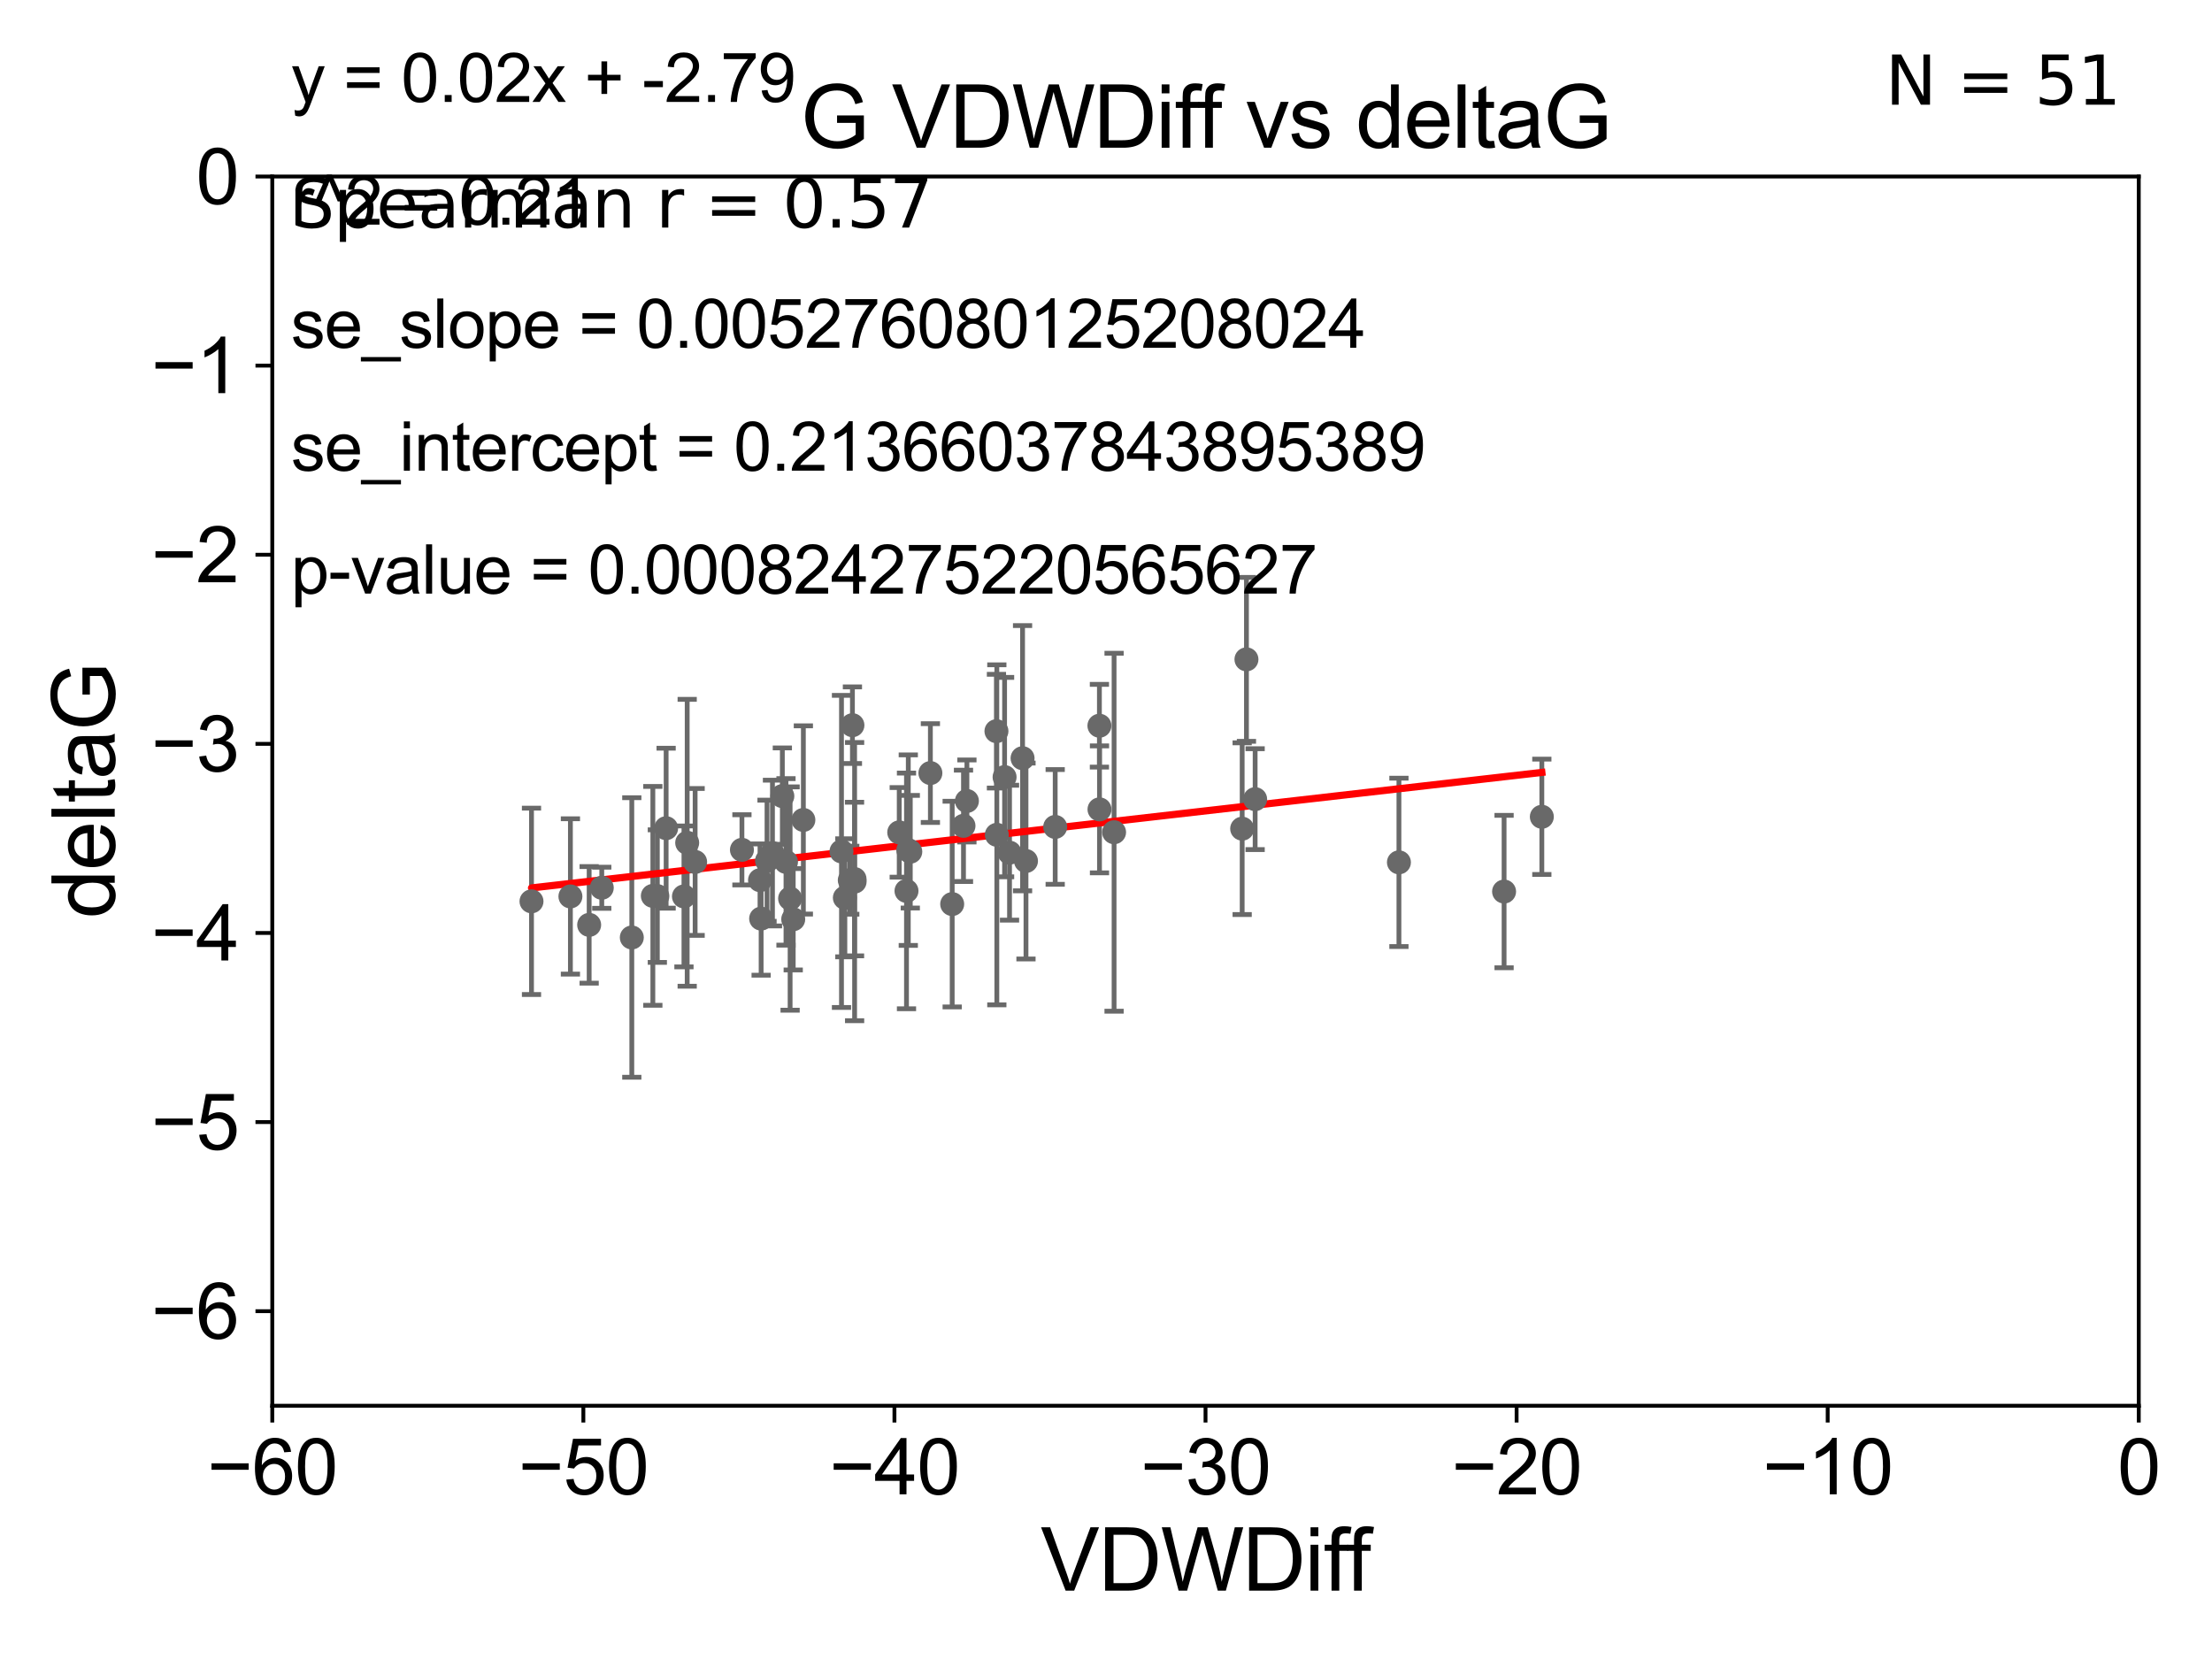 <?xml version="1.0" encoding="utf-8" standalone="no"?>
<!DOCTYPE svg PUBLIC "-//W3C//DTD SVG 1.1//EN"
  "http://www.w3.org/Graphics/SVG/1.1/DTD/svg11.dtd">
<svg xmlns:xlink="http://www.w3.org/1999/xlink" width="460.8pt" height="345.6pt" viewBox="0 0 460.8 345.6" xmlns="http://www.w3.org/2000/svg" version="1.1">
 <defs>
  <style type="text/css">*{stroke-linejoin: round; stroke-linecap: butt}</style>
 </defs>
 <g id="figure_1">
  <g id="patch_1">
   <path d="M 0 345.6 
L 460.8 345.6 
L 460.8 0 
L 0 0 
z
" style="fill: #ffffff"/>
  </g>
  <g id="axes_1">
   <g id="patch_2">
    <path d="M 56.72 292.84 
L 445.545 292.84 
L 445.545 36.775 
L 56.72 36.775 
z
" style="fill: #ffffff"/>
   </g>
   <g id="PathCollection_1">
    <defs>
     <path id="m4f3b36d5bf" d="M 0 1.118 
C 0.297 1.118 0.581 1 0.791 0.791 
C 1 0.581 1.118 0.297 1.118 0 
C 1.118 -0.297 1 -0.581 0.791 -0.791 
C 0.581 -1 0.297 -1.118 0 -1.118 
C -0.297 -1.118 -0.581 -1 -0.791 -0.791 
C -1 -0.581 -1.118 -0.297 -1.118 0 
C -1.118 0.297 -1 0.581 -0.791 0.791 
C -0.581 1 -0.297 1.118 0 1.118 
z
" style="stroke: #696969"/>
    </defs>
    <g clip-path="url(#pfe267dfdc6)">
     <use xlink:href="#m4f3b36d5bf" x="158.326" y="183.361" style="fill: #696969; stroke: #696969"/>
     <use xlink:href="#m4f3b36d5bf" x="136.001" y="186.627" style="fill: #696969; stroke: #696969"/>
     <use xlink:href="#m4f3b36d5bf" x="160.919" y="177.712" style="fill: #696969; stroke: #696969"/>
     <use xlink:href="#m4f3b36d5bf" x="110.721" y="187.766" style="fill: #696969; stroke: #696969"/>
     <use xlink:href="#m4f3b36d5bf" x="177.024" y="183.361" style="fill: #696969; stroke: #696969"/>
     <use xlink:href="#m4f3b36d5bf" x="159.786" y="179.304" style="fill: #696969; stroke: #696969"/>
     <use xlink:href="#m4f3b36d5bf" x="158.558" y="191.362" style="fill: #696969; stroke: #696969"/>
     <use xlink:href="#m4f3b36d5bf" x="136.936" y="186.675" style="fill: #696969; stroke: #696969"/>
     <use xlink:href="#m4f3b36d5bf" x="122.733" y="192.668" style="fill: #696969; stroke: #696969"/>
     <use xlink:href="#m4f3b36d5bf" x="167.356" y="170.809" style="fill: #696969; stroke: #696969"/>
     <use xlink:href="#m4f3b36d5bf" x="187.327" y="173.397" style="fill: #696969; stroke: #696969"/>
     <use xlink:href="#m4f3b36d5bf" x="143.154" y="175.566" style="fill: #696969; stroke: #696969"/>
     <use xlink:href="#m4f3b36d5bf" x="118.828" y="186.743" style="fill: #696969; stroke: #696969"/>
     <use xlink:href="#m4f3b36d5bf" x="178.015" y="183.121" style="fill: #696969; stroke: #696969"/>
     <use xlink:href="#m4f3b36d5bf" x="138.767" y="172.527" style="fill: #696969; stroke: #696969"/>
     <use xlink:href="#m4f3b36d5bf" x="142.48" y="186.741" style="fill: #696969; stroke: #696969"/>
     <use xlink:href="#m4f3b36d5bf" x="188.839" y="185.595" style="fill: #696969; stroke: #696969"/>
     <use xlink:href="#m4f3b36d5bf" x="163.736" y="179.547" style="fill: #696969; stroke: #696969"/>
     <use xlink:href="#m4f3b36d5bf" x="162.976" y="165.842" style="fill: #696969; stroke: #696969"/>
     <use xlink:href="#m4f3b36d5bf" x="178.03" y="183.656" style="fill: #696969; stroke: #696969"/>
     <use xlink:href="#m4f3b36d5bf" x="175.297" y="177.365" style="fill: #696969; stroke: #696969"/>
     <use xlink:href="#m4f3b36d5bf" x="131.617" y="195.295" style="fill: #696969; stroke: #696969"/>
     <use xlink:href="#m4f3b36d5bf" x="177.576" y="151.072" style="fill: #696969; stroke: #696969"/>
     <use xlink:href="#m4f3b36d5bf" x="176" y="187.024" style="fill: #696969; stroke: #696969"/>
     <use xlink:href="#m4f3b36d5bf" x="164.595" y="187.184" style="fill: #696969; stroke: #696969"/>
     <use xlink:href="#m4f3b36d5bf" x="125.359" y="184.94" style="fill: #696969; stroke: #696969"/>
     <use xlink:href="#m4f3b36d5bf" x="144.808" y="179.561" style="fill: #696969; stroke: #696969"/>
     <use xlink:href="#m4f3b36d5bf" x="165.243" y="191.497" style="fill: #696969; stroke: #696969"/>
     <use xlink:href="#m4f3b36d5bf" x="219.816" y="172.264" style="fill: #696969; stroke: #696969"/>
     <use xlink:href="#m4f3b36d5bf" x="207.578" y="152.317" style="fill: #696969; stroke: #696969"/>
     <use xlink:href="#m4f3b36d5bf" x="229.028" y="151.181" style="fill: #696969; stroke: #696969"/>
     <use xlink:href="#m4f3b36d5bf" x="198.358" y="188.337" style="fill: #696969; stroke: #696969"/>
     <use xlink:href="#m4f3b36d5bf" x="189.213" y="177.103" style="fill: #696969; stroke: #696969"/>
     <use xlink:href="#m4f3b36d5bf" x="229.045" y="168.607" style="fill: #696969; stroke: #696969"/>
     <use xlink:href="#m4f3b36d5bf" x="154.558" y="177.035" style="fill: #696969; stroke: #696969"/>
     <use xlink:href="#m4f3b36d5bf" x="210.303" y="177.627" style="fill: #696969; stroke: #696969"/>
     <use xlink:href="#m4f3b36d5bf" x="189.631" y="177.423" style="fill: #696969; stroke: #696969"/>
     <use xlink:href="#m4f3b36d5bf" x="201.426" y="166.859" style="fill: #696969; stroke: #696969"/>
     <use xlink:href="#m4f3b36d5bf" x="213.019" y="157.948" style="fill: #696969; stroke: #696969"/>
     <use xlink:href="#m4f3b36d5bf" x="207.658" y="173.908" style="fill: #696969; stroke: #696969"/>
     <use xlink:href="#m4f3b36d5bf" x="232.083" y="173.37" style="fill: #696969; stroke: #696969"/>
     <use xlink:href="#m4f3b36d5bf" x="200.713" y="172.036" style="fill: #696969; stroke: #696969"/>
     <use xlink:href="#m4f3b36d5bf" x="209.273" y="161.883" style="fill: #696969; stroke: #696969"/>
     <use xlink:href="#m4f3b36d5bf" x="193.817" y="161.044" style="fill: #696969; stroke: #696969"/>
     <use xlink:href="#m4f3b36d5bf" x="213.731" y="179.365" style="fill: #696969; stroke: #696969"/>
     <use xlink:href="#m4f3b36d5bf" x="259.659" y="137.356" style="fill: #696969; stroke: #696969"/>
     <use xlink:href="#m4f3b36d5bf" x="258.766" y="172.629" style="fill: #696969; stroke: #696969"/>
     <use xlink:href="#m4f3b36d5bf" x="313.328" y="185.726" style="fill: #696969; stroke: #696969"/>
     <use xlink:href="#m4f3b36d5bf" x="291.423" y="179.642" style="fill: #696969; stroke: #696969"/>
     <use xlink:href="#m4f3b36d5bf" x="261.469" y="166.478" style="fill: #696969; stroke: #696969"/>
     <use xlink:href="#m4f3b36d5bf" x="321.193" y="170.152" style="fill: #696969; stroke: #696969"/>
    </g>
   </g>
   <g id="matplotlib.axis_1">
    <g id="xtick_1">
     <g id="line2d_1">
      <defs>
       <path id="m673fcbea06" d="M 0 0 
L 0 3.5 
" style="stroke: #000000; stroke-width: 0.8"/>
      </defs>
      <g>
       <use xlink:href="#m673fcbea06" x="56.72" y="292.84" style="stroke: #000000; stroke-width: 0.8"/>
      </g>
     </g>
     <g id="text_1">
      <!-- −60 -->
      <g transform="translate(43.15 311.293)scale(0.16 -0.16)">
       <defs>
        <path id="ArialMT-2212" d="M 3381 1997 
L 356 1997 
L 356 2522 
L 3381 2522 
L 3381 1997 
z
" transform="scale(0.016)"/>
        <path id="ArialMT-36" d="M 3184 3459 
L 2625 3416 
Q 2550 3747 2413 3897 
Q 2184 4138 1850 4138 
Q 1581 4138 1378 3988 
Q 1113 3794 959 3422 
Q 806 3050 800 2363 
Q 1003 2672 1297 2822 
Q 1591 2972 1913 2972 
Q 2475 2972 2870 2558 
Q 3266 2144 3266 1488 
Q 3266 1056 3080 686 
Q 2894 316 2569 119 
Q 2244 -78 1831 -78 
Q 1128 -78 684 439 
Q 241 956 241 2144 
Q 241 3472 731 4075 
Q 1159 4600 1884 4600 
Q 2425 4600 2770 4297 
Q 3116 3994 3184 3459 
z
M 888 1484 
Q 888 1194 1011 928 
Q 1134 663 1356 523 
Q 1578 384 1822 384 
Q 2178 384 2434 671 
Q 2691 959 2691 1453 
Q 2691 1928 2437 2201 
Q 2184 2475 1800 2475 
Q 1419 2475 1153 2201 
Q 888 1928 888 1484 
z
" transform="scale(0.016)"/>
        <path id="ArialMT-30" d="M 266 2259 
Q 266 3072 433 3567 
Q 600 4063 929 4331 
Q 1259 4600 1759 4600 
Q 2128 4600 2406 4451 
Q 2684 4303 2865 4023 
Q 3047 3744 3150 3342 
Q 3253 2941 3253 2259 
Q 3253 1453 3087 958 
Q 2922 463 2592 192 
Q 2263 -78 1759 -78 
Q 1097 -78 719 397 
Q 266 969 266 2259 
z
M 844 2259 
Q 844 1131 1108 757 
Q 1372 384 1759 384 
Q 2147 384 2411 759 
Q 2675 1134 2675 2259 
Q 2675 3391 2411 3762 
Q 2147 4134 1753 4134 
Q 1366 4134 1134 3806 
Q 844 3388 844 2259 
z
" transform="scale(0.016)"/>
       </defs>
       <use xlink:href="#ArialMT-2212"/>
       <use xlink:href="#ArialMT-36" x="58.398"/>
       <use xlink:href="#ArialMT-30" x="114.014"/>
      </g>
     </g>
    </g>
    <g id="xtick_2">
     <g id="line2d_2">
      <g>
       <use xlink:href="#m673fcbea06" x="121.524" y="292.84" style="stroke: #000000; stroke-width: 0.8"/>
      </g>
     </g>
     <g id="text_2">
      <!-- −50 -->
      <g transform="translate(107.954 311.293)scale(0.16 -0.16)">
       <defs>
        <path id="ArialMT-35" d="M 266 1200 
L 856 1250 
Q 922 819 1161 601 
Q 1400 384 1738 384 
Q 2144 384 2425 690 
Q 2706 997 2706 1503 
Q 2706 1984 2436 2262 
Q 2166 2541 1728 2541 
Q 1456 2541 1237 2417 
Q 1019 2294 894 2097 
L 366 2166 
L 809 4519 
L 3088 4519 
L 3088 3981 
L 1259 3981 
L 1013 2750 
Q 1425 3038 1878 3038 
Q 2478 3038 2890 2622 
Q 3303 2206 3303 1553 
Q 3303 931 2941 478 
Q 2500 -78 1738 -78 
Q 1113 -78 717 272 
Q 322 622 266 1200 
z
" transform="scale(0.016)"/>
       </defs>
       <use xlink:href="#ArialMT-2212"/>
       <use xlink:href="#ArialMT-35" x="58.398"/>
       <use xlink:href="#ArialMT-30" x="114.014"/>
      </g>
     </g>
    </g>
    <g id="xtick_3">
     <g id="line2d_3">
      <g>
       <use xlink:href="#m673fcbea06" x="186.328" y="292.84" style="stroke: #000000; stroke-width: 0.8"/>
      </g>
     </g>
     <g id="text_3">
      <!-- −40 -->
      <g transform="translate(172.758 311.293)scale(0.16 -0.16)">
       <defs>
        <path id="ArialMT-34" d="M 2069 0 
L 2069 1097 
L 81 1097 
L 81 1613 
L 2172 4581 
L 2631 4581 
L 2631 1613 
L 3250 1613 
L 3250 1097 
L 2631 1097 
L 2631 0 
L 2069 0 
z
M 2069 1613 
L 2069 3678 
L 634 1613 
L 2069 1613 
z
" transform="scale(0.016)"/>
       </defs>
       <use xlink:href="#ArialMT-2212"/>
       <use xlink:href="#ArialMT-34" x="58.398"/>
       <use xlink:href="#ArialMT-30" x="114.014"/>
      </g>
     </g>
    </g>
    <g id="xtick_4">
     <g id="line2d_4">
      <g>
       <use xlink:href="#m673fcbea06" x="251.132" y="292.84" style="stroke: #000000; stroke-width: 0.8"/>
      </g>
     </g>
     <g id="text_4">
      <!-- −30 -->
      <g transform="translate(237.562 311.293)scale(0.16 -0.16)">
       <defs>
        <path id="ArialMT-33" d="M 269 1209 
L 831 1284 
Q 928 806 1161 595 
Q 1394 384 1728 384 
Q 2125 384 2398 659 
Q 2672 934 2672 1341 
Q 2672 1728 2419 1979 
Q 2166 2231 1775 2231 
Q 1616 2231 1378 2169 
L 1441 2663 
Q 1497 2656 1531 2656 
Q 1891 2656 2178 2843 
Q 2466 3031 2466 3422 
Q 2466 3731 2256 3934 
Q 2047 4138 1716 4138 
Q 1388 4138 1169 3931 
Q 950 3725 888 3313 
L 325 3413 
Q 428 3978 793 4289 
Q 1159 4600 1703 4600 
Q 2078 4600 2393 4439 
Q 2709 4278 2876 4000 
Q 3044 3722 3044 3409 
Q 3044 3113 2884 2869 
Q 2725 2625 2413 2481 
Q 2819 2388 3044 2092 
Q 3269 1797 3269 1353 
Q 3269 753 2831 336 
Q 2394 -81 1725 -81 
Q 1122 -81 723 278 
Q 325 638 269 1209 
z
" transform="scale(0.016)"/>
       </defs>
       <use xlink:href="#ArialMT-2212"/>
       <use xlink:href="#ArialMT-33" x="58.398"/>
       <use xlink:href="#ArialMT-30" x="114.014"/>
      </g>
     </g>
    </g>
    <g id="xtick_5">
     <g id="line2d_5">
      <g>
       <use xlink:href="#m673fcbea06" x="315.937" y="292.84" style="stroke: #000000; stroke-width: 0.8"/>
      </g>
     </g>
     <g id="text_5">
      <!-- −20 -->
      <g transform="translate(302.367 311.293)scale(0.16 -0.16)">
       <defs>
        <path id="ArialMT-32" d="M 3222 541 
L 3222 0 
L 194 0 
Q 188 203 259 391 
Q 375 700 629 1000 
Q 884 1300 1366 1694 
Q 2113 2306 2375 2664 
Q 2638 3022 2638 3341 
Q 2638 3675 2398 3904 
Q 2159 4134 1775 4134 
Q 1369 4134 1125 3890 
Q 881 3647 878 3216 
L 300 3275 
Q 359 3922 746 4261 
Q 1134 4600 1788 4600 
Q 2447 4600 2831 4234 
Q 3216 3869 3216 3328 
Q 3216 3053 3103 2787 
Q 2991 2522 2730 2228 
Q 2469 1934 1863 1422 
Q 1356 997 1212 845 
Q 1069 694 975 541 
L 3222 541 
z
" transform="scale(0.016)"/>
       </defs>
       <use xlink:href="#ArialMT-2212"/>
       <use xlink:href="#ArialMT-32" x="58.398"/>
       <use xlink:href="#ArialMT-30" x="114.014"/>
      </g>
     </g>
    </g>
    <g id="xtick_6">
     <g id="line2d_6">
      <g>
       <use xlink:href="#m673fcbea06" x="380.741" y="292.84" style="stroke: #000000; stroke-width: 0.8"/>
      </g>
     </g>
     <g id="text_6">
      <!-- −10 -->
      <g transform="translate(367.171 311.293)scale(0.16 -0.16)">
       <defs>
        <path id="ArialMT-31" d="M 2384 0 
L 1822 0 
L 1822 3584 
Q 1619 3391 1289 3197 
Q 959 3003 697 2906 
L 697 3450 
Q 1169 3672 1522 3987 
Q 1875 4303 2022 4600 
L 2384 4600 
L 2384 0 
z
" transform="scale(0.016)"/>
       </defs>
       <use xlink:href="#ArialMT-2212"/>
       <use xlink:href="#ArialMT-31" x="58.398"/>
       <use xlink:href="#ArialMT-30" x="114.014"/>
      </g>
     </g>
    </g>
    <g id="xtick_7">
     <g id="line2d_7">
      <g>
       <use xlink:href="#m673fcbea06" x="445.545" y="292.84" style="stroke: #000000; stroke-width: 0.8"/>
      </g>
     </g>
     <g id="text_7">
      <!-- 0 -->
      <g transform="translate(441.096 311.293)scale(0.16 -0.16)">
       <use xlink:href="#ArialMT-30"/>
      </g>
     </g>
    </g>
    <g id="text_8">
     <!-- VDWDiff -->
     <g transform="translate(216.792 331.357)scale(0.18 -0.18)">
      <defs>
       <path id="ArialMT-56" d="M 1803 0 
L 28 4581 
L 684 4581 
L 1875 1253 
Q 2019 853 2116 503 
Q 2222 878 2363 1253 
L 3600 4581 
L 4219 4581 
L 2425 0 
L 1803 0 
z
" transform="scale(0.016)"/>
       <path id="ArialMT-44" d="M 494 0 
L 494 4581 
L 2072 4581 
Q 2606 4581 2888 4516 
Q 3281 4425 3559 4188 
Q 3922 3881 4101 3404 
Q 4281 2928 4281 2316 
Q 4281 1794 4159 1391 
Q 4038 988 3847 723 
Q 3656 459 3429 307 
Q 3203 156 2883 78 
Q 2563 0 2147 0 
L 494 0 
z
M 1100 541 
L 2078 541 
Q 2531 541 2789 625 
Q 3047 709 3200 863 
Q 3416 1078 3536 1442 
Q 3656 1806 3656 2325 
Q 3656 3044 3420 3430 
Q 3184 3816 2847 3947 
Q 2603 4041 2063 4041 
L 1100 4041 
L 1100 541 
z
" transform="scale(0.016)"/>
       <path id="ArialMT-57" d="M 1294 0 
L 78 4581 
L 700 4581 
L 1397 1578 
Q 1509 1106 1591 641 
Q 1766 1375 1797 1488 
L 2669 4581 
L 3400 4581 
L 4056 2263 
Q 4303 1400 4413 641 
Q 4500 1075 4641 1638 
L 5359 4581 
L 5969 4581 
L 4713 0 
L 4128 0 
L 3163 3491 
Q 3041 3928 3019 4028 
Q 2947 3713 2884 3491 
L 1913 0 
L 1294 0 
z
" transform="scale(0.016)"/>
       <path id="ArialMT-69" d="M 425 3934 
L 425 4581 
L 988 4581 
L 988 3934 
L 425 3934 
z
M 425 0 
L 425 3319 
L 988 3319 
L 988 0 
L 425 0 
z
" transform="scale(0.016)"/>
       <path id="ArialMT-66" d="M 556 0 
L 556 2881 
L 59 2881 
L 59 3319 
L 556 3319 
L 556 3672 
Q 556 4006 616 4169 
Q 697 4388 901 4523 
Q 1106 4659 1475 4659 
Q 1713 4659 2000 4603 
L 1916 4113 
Q 1741 4144 1584 4144 
Q 1328 4144 1222 4034 
Q 1116 3925 1116 3625 
L 1116 3319 
L 1763 3319 
L 1763 2881 
L 1116 2881 
L 1116 0 
L 556 0 
z
" transform="scale(0.016)"/>
      </defs>
      <use xlink:href="#ArialMT-56"/>
      <use xlink:href="#ArialMT-44" x="66.699"/>
      <use xlink:href="#ArialMT-57" x="138.916"/>
      <use xlink:href="#ArialMT-44" x="233.301"/>
      <use xlink:href="#ArialMT-69" x="305.518"/>
      <use xlink:href="#ArialMT-66" x="327.734"/>
      <use xlink:href="#ArialMT-66" x="353.768"/>
     </g>
    </g>
   </g>
   <g id="matplotlib.axis_2">
    <g id="ytick_1">
     <g id="line2d_8">
      <defs>
       <path id="md5f7b328f1" d="M 0 0 
L -3.5 0 
" style="stroke: #000000; stroke-width: 0.8"/>
      </defs>
      <g>
       <use xlink:href="#md5f7b328f1" x="56.72" y="273.143" style="stroke: #000000; stroke-width: 0.8"/>
      </g>
     </g>
     <g id="text_9">
      <!-- −6 -->
      <g transform="translate(31.477 278.869)scale(0.16 -0.16)">
       <use xlink:href="#ArialMT-2212"/>
       <use xlink:href="#ArialMT-36" x="58.398"/>
      </g>
     </g>
    </g>
    <g id="ytick_2">
     <g id="line2d_9">
      <g>
       <use xlink:href="#md5f7b328f1" x="56.72" y="233.748" style="stroke: #000000; stroke-width: 0.8"/>
      </g>
     </g>
     <g id="text_10">
      <!-- −5 -->
      <g transform="translate(31.477 239.474)scale(0.16 -0.16)">
       <use xlink:href="#ArialMT-2212"/>
       <use xlink:href="#ArialMT-35" x="58.398"/>
      </g>
     </g>
    </g>
    <g id="ytick_3">
     <g id="line2d_10">
      <g>
       <use xlink:href="#md5f7b328f1" x="56.72" y="194.353" style="stroke: #000000; stroke-width: 0.8"/>
      </g>
     </g>
     <g id="text_11">
      <!-- −4 -->
      <g transform="translate(31.477 200.08)scale(0.16 -0.16)">
       <use xlink:href="#ArialMT-2212"/>
       <use xlink:href="#ArialMT-34" x="58.398"/>
      </g>
     </g>
    </g>
    <g id="ytick_4">
     <g id="line2d_11">
      <g>
       <use xlink:href="#md5f7b328f1" x="56.72" y="154.959" style="stroke: #000000; stroke-width: 0.8"/>
      </g>
     </g>
     <g id="text_12">
      <!-- −3 -->
      <g transform="translate(31.477 160.685)scale(0.16 -0.16)">
       <use xlink:href="#ArialMT-2212"/>
       <use xlink:href="#ArialMT-33" x="58.398"/>
      </g>
     </g>
    </g>
    <g id="ytick_5">
     <g id="line2d_12">
      <g>
       <use xlink:href="#md5f7b328f1" x="56.72" y="115.564" style="stroke: #000000; stroke-width: 0.8"/>
      </g>
     </g>
     <g id="text_13">
      <!-- −2 -->
      <g transform="translate(31.477 121.29)scale(0.16 -0.16)">
       <use xlink:href="#ArialMT-2212"/>
       <use xlink:href="#ArialMT-32" x="58.398"/>
      </g>
     </g>
    </g>
    <g id="ytick_6">
     <g id="line2d_13">
      <g>
       <use xlink:href="#md5f7b328f1" x="56.72" y="76.17" style="stroke: #000000; stroke-width: 0.8"/>
      </g>
     </g>
     <g id="text_14">
      <!-- −1 -->
      <g transform="translate(31.477 81.896)scale(0.16 -0.16)">
       <use xlink:href="#ArialMT-2212"/>
       <use xlink:href="#ArialMT-31" x="58.398"/>
      </g>
     </g>
    </g>
    <g id="ytick_7">
     <g id="line2d_14">
      <g>
       <use xlink:href="#md5f7b328f1" x="56.72" y="36.775" style="stroke: #000000; stroke-width: 0.8"/>
      </g>
     </g>
     <g id="text_15">
      <!-- 0 -->
      <g transform="translate(40.822 42.501)scale(0.16 -0.16)">
       <use xlink:href="#ArialMT-30"/>
      </g>
     </g>
    </g>
    <g id="text_16">
     <!-- deltaG -->
     <g transform="translate(23.9 191.322)rotate(-90)scale(0.18 -0.18)">
      <defs>
       <path id="ArialMT-64" d="M 2575 0 
L 2575 419 
Q 2259 -75 1647 -75 
Q 1250 -75 917 144 
Q 584 363 401 755 
Q 219 1147 219 1656 
Q 219 2153 384 2558 
Q 550 2963 881 3178 
Q 1213 3394 1622 3394 
Q 1922 3394 2156 3267 
Q 2391 3141 2538 2938 
L 2538 4581 
L 3097 4581 
L 3097 0 
L 2575 0 
z
M 797 1656 
Q 797 1019 1065 703 
Q 1334 388 1700 388 
Q 2069 388 2326 689 
Q 2584 991 2584 1609 
Q 2584 2291 2321 2609 
Q 2059 2928 1675 2928 
Q 1300 2928 1048 2622 
Q 797 2316 797 1656 
z
" transform="scale(0.016)"/>
       <path id="ArialMT-65" d="M 2694 1069 
L 3275 997 
Q 3138 488 2766 206 
Q 2394 -75 1816 -75 
Q 1088 -75 661 373 
Q 234 822 234 1631 
Q 234 2469 665 2931 
Q 1097 3394 1784 3394 
Q 2450 3394 2872 2941 
Q 3294 2488 3294 1666 
Q 3294 1616 3291 1516 
L 816 1516 
Q 847 969 1125 678 
Q 1403 388 1819 388 
Q 2128 388 2347 550 
Q 2566 713 2694 1069 
z
M 847 1978 
L 2700 1978 
Q 2663 2397 2488 2606 
Q 2219 2931 1791 2931 
Q 1403 2931 1139 2672 
Q 875 2413 847 1978 
z
" transform="scale(0.016)"/>
       <path id="ArialMT-6c" d="M 409 0 
L 409 4581 
L 972 4581 
L 972 0 
L 409 0 
z
" transform="scale(0.016)"/>
       <path id="ArialMT-74" d="M 1650 503 
L 1731 6 
Q 1494 -44 1306 -44 
Q 1000 -44 831 53 
Q 663 150 594 308 
Q 525 466 525 972 
L 525 2881 
L 113 2881 
L 113 3319 
L 525 3319 
L 525 4141 
L 1084 4478 
L 1084 3319 
L 1650 3319 
L 1650 2881 
L 1084 2881 
L 1084 941 
Q 1084 700 1114 631 
Q 1144 563 1211 522 
Q 1278 481 1403 481 
Q 1497 481 1650 503 
z
" transform="scale(0.016)"/>
       <path id="ArialMT-61" d="M 2588 409 
Q 2275 144 1986 34 
Q 1697 -75 1366 -75 
Q 819 -75 525 192 
Q 231 459 231 875 
Q 231 1119 342 1320 
Q 453 1522 633 1644 
Q 813 1766 1038 1828 
Q 1203 1872 1538 1913 
Q 2219 1994 2541 2106 
Q 2544 2222 2544 2253 
Q 2544 2597 2384 2738 
Q 2169 2928 1744 2928 
Q 1347 2928 1158 2789 
Q 969 2650 878 2297 
L 328 2372 
Q 403 2725 575 2942 
Q 747 3159 1072 3276 
Q 1397 3394 1825 3394 
Q 2250 3394 2515 3294 
Q 2781 3194 2906 3042 
Q 3031 2891 3081 2659 
Q 3109 2516 3109 2141 
L 3109 1391 
Q 3109 606 3145 398 
Q 3181 191 3288 0 
L 2700 0 
Q 2613 175 2588 409 
z
M 2541 1666 
Q 2234 1541 1622 1453 
Q 1275 1403 1131 1340 
Q 988 1278 909 1158 
Q 831 1038 831 891 
Q 831 666 1001 516 
Q 1172 366 1500 366 
Q 1825 366 2078 508 
Q 2331 650 2450 897 
Q 2541 1088 2541 1459 
L 2541 1666 
z
" transform="scale(0.016)"/>
       <path id="ArialMT-47" d="M 2638 1797 
L 2638 2334 
L 4578 2338 
L 4578 638 
Q 4131 281 3656 101 
Q 3181 -78 2681 -78 
Q 2006 -78 1454 211 
Q 903 500 622 1047 
Q 341 1594 341 2269 
Q 341 2938 620 3517 
Q 900 4097 1425 4378 
Q 1950 4659 2634 4659 
Q 3131 4659 3532 4498 
Q 3934 4338 4162 4050 
Q 4391 3763 4509 3300 
L 3963 3150 
Q 3859 3500 3706 3700 
Q 3553 3900 3268 4020 
Q 2984 4141 2638 4141 
Q 2222 4141 1919 4014 
Q 1616 3888 1430 3681 
Q 1244 3475 1141 3228 
Q 966 2803 966 2306 
Q 966 1694 1177 1281 
Q 1388 869 1791 669 
Q 2194 469 2647 469 
Q 3041 469 3416 620 
Q 3791 772 3984 944 
L 3984 1797 
L 2638 1797 
z
" transform="scale(0.016)"/>
      </defs>
      <use xlink:href="#ArialMT-64"/>
      <use xlink:href="#ArialMT-65" x="55.615"/>
      <use xlink:href="#ArialMT-6c" x="111.23"/>
      <use xlink:href="#ArialMT-74" x="133.447"/>
      <use xlink:href="#ArialMT-61" x="161.23"/>
      <use xlink:href="#ArialMT-47" x="216.846"/>
     </g>
    </g>
   </g>
   <g id="LineCollection_1">
    <path d="M 158.326 190.918 
L 158.326 175.804 
" clip-path="url(#pfe267dfdc6)" style="fill: none; stroke: #696969"/>
    <path d="M 136.001 209.422 
L 136.001 163.832 
" clip-path="url(#pfe267dfdc6)" style="fill: none; stroke: #696969"/>
    <path d="M 160.919 192.894 
L 160.919 162.53 
" clip-path="url(#pfe267dfdc6)" style="fill: none; stroke: #696969"/>
    <path d="M 110.721 207.177 
L 110.721 168.355 
" clip-path="url(#pfe267dfdc6)" style="fill: none; stroke: #696969"/>
    <path d="M 177.024 190.447 
L 177.024 176.274 
" clip-path="url(#pfe267dfdc6)" style="fill: none; stroke: #696969"/>
    <path d="M 159.786 191.921 
L 159.786 166.688 
" clip-path="url(#pfe267dfdc6)" style="fill: none; stroke: #696969"/>
    <path d="M 158.558 203.155 
L 158.558 179.569 
" clip-path="url(#pfe267dfdc6)" style="fill: none; stroke: #696969"/>
    <path d="M 136.936 200.482 
L 136.936 172.868 
" clip-path="url(#pfe267dfdc6)" style="fill: none; stroke: #696969"/>
    <path d="M 122.733 204.811 
L 122.733 180.525 
" clip-path="url(#pfe267dfdc6)" style="fill: none; stroke: #696969"/>
    <path d="M 167.356 190.416 
L 167.356 151.203 
" clip-path="url(#pfe267dfdc6)" style="fill: none; stroke: #696969"/>
    <path d="M 187.327 182.729 
L 187.327 164.065 
" clip-path="url(#pfe267dfdc6)" style="fill: none; stroke: #696969"/>
    <path d="M 143.154 205.447 
L 143.154 145.685 
" clip-path="url(#pfe267dfdc6)" style="fill: none; stroke: #696969"/>
    <path d="M 118.828 202.923 
L 118.828 170.563 
" clip-path="url(#pfe267dfdc6)" style="fill: none; stroke: #696969"/>
    <path d="M 178.015 199.12 
L 178.015 167.123 
" clip-path="url(#pfe267dfdc6)" style="fill: none; stroke: #696969"/>
    <path d="M 138.767 189.186 
L 138.767 155.867 
" clip-path="url(#pfe267dfdc6)" style="fill: none; stroke: #696969"/>
    <path d="M 142.48 201.422 
L 142.48 172.061 
" clip-path="url(#pfe267dfdc6)" style="fill: none; stroke: #696969"/>
    <path d="M 188.839 210.144 
L 188.839 161.047 
" clip-path="url(#pfe267dfdc6)" style="fill: none; stroke: #696969"/>
    <path d="M 163.736 196.891 
L 163.736 162.203 
" clip-path="url(#pfe267dfdc6)" style="fill: none; stroke: #696969"/>
    <path d="M 162.976 175.881 
L 162.976 155.804 
" clip-path="url(#pfe267dfdc6)" style="fill: none; stroke: #696969"/>
    <path d="M 178.03 212.633 
L 178.03 154.679 
" clip-path="url(#pfe267dfdc6)" style="fill: none; stroke: #696969"/>
    <path d="M 175.297 209.872 
L 175.297 144.859 
" clip-path="url(#pfe267dfdc6)" style="fill: none; stroke: #696969"/>
    <path d="M 131.617 224.411 
L 131.617 166.18 
" clip-path="url(#pfe267dfdc6)" style="fill: none; stroke: #696969"/>
    <path d="M 177.576 159.052 
L 177.576 143.092 
" clip-path="url(#pfe267dfdc6)" style="fill: none; stroke: #696969"/>
    <path d="M 176 199.324 
L 176 174.725 
" clip-path="url(#pfe267dfdc6)" style="fill: none; stroke: #696969"/>
    <path d="M 164.595 210.444 
L 164.595 163.924 
" clip-path="url(#pfe267dfdc6)" style="fill: none; stroke: #696969"/>
    <path d="M 125.359 189.225 
L 125.359 180.655 
" clip-path="url(#pfe267dfdc6)" style="fill: none; stroke: #696969"/>
    <path d="M 144.808 194.86 
L 144.808 164.263 
" clip-path="url(#pfe267dfdc6)" style="fill: none; stroke: #696969"/>
    <path d="M 165.243 202.055 
L 165.243 180.939 
" clip-path="url(#pfe267dfdc6)" style="fill: none; stroke: #696969"/>
    <path d="M 219.816 184.214 
L 219.816 160.315 
" clip-path="url(#pfe267dfdc6)" style="fill: none; stroke: #696969"/>
    <path d="M 207.578 164.165 
L 207.578 140.47 
" clip-path="url(#pfe267dfdc6)" style="fill: none; stroke: #696969"/>
    <path d="M 229.028 159.797 
L 229.028 142.564 
" clip-path="url(#pfe267dfdc6)" style="fill: none; stroke: #696969"/>
    <path d="M 198.358 209.758 
L 198.358 166.916 
" clip-path="url(#pfe267dfdc6)" style="fill: none; stroke: #696969"/>
    <path d="M 189.213 196.949 
L 189.213 157.257 
" clip-path="url(#pfe267dfdc6)" style="fill: none; stroke: #696969"/>
    <path d="M 229.045 181.833 
L 229.045 155.381 
" clip-path="url(#pfe267dfdc6)" style="fill: none; stroke: #696969"/>
    <path d="M 154.558 184.347 
L 154.558 169.723 
" clip-path="url(#pfe267dfdc6)" style="fill: none; stroke: #696969"/>
    <path d="M 210.303 191.679 
L 210.303 163.576 
" clip-path="url(#pfe267dfdc6)" style="fill: none; stroke: #696969"/>
    <path d="M 189.631 189.152 
L 189.631 165.694 
" clip-path="url(#pfe267dfdc6)" style="fill: none; stroke: #696969"/>
    <path d="M 201.426 175.403 
L 201.426 158.316 
" clip-path="url(#pfe267dfdc6)" style="fill: none; stroke: #696969"/>
    <path d="M 213.019 185.574 
L 213.019 130.321 
" clip-path="url(#pfe267dfdc6)" style="fill: none; stroke: #696969"/>
    <path d="M 207.658 209.327 
L 207.658 138.489 
" clip-path="url(#pfe267dfdc6)" style="fill: none; stroke: #696969"/>
    <path d="M 232.083 210.653 
L 232.083 136.087 
" clip-path="url(#pfe267dfdc6)" style="fill: none; stroke: #696969"/>
    <path d="M 200.713 183.631 
L 200.713 160.441 
" clip-path="url(#pfe267dfdc6)" style="fill: none; stroke: #696969"/>
    <path d="M 209.273 182.651 
L 209.273 141.115 
" clip-path="url(#pfe267dfdc6)" style="fill: none; stroke: #696969"/>
    <path d="M 193.817 171.332 
L 193.817 150.755 
" clip-path="url(#pfe267dfdc6)" style="fill: none; stroke: #696969"/>
    <path d="M 213.731 199.772 
L 213.731 158.959 
" clip-path="url(#pfe267dfdc6)" style="fill: none; stroke: #696969"/>
    <path d="M 259.659 154.429 
L 259.659 120.283 
" clip-path="url(#pfe267dfdc6)" style="fill: none; stroke: #696969"/>
    <path d="M 258.766 190.515 
L 258.766 154.744 
" clip-path="url(#pfe267dfdc6)" style="fill: none; stroke: #696969"/>
    <path d="M 313.328 201.602 
L 313.328 169.849 
" clip-path="url(#pfe267dfdc6)" style="fill: none; stroke: #696969"/>
    <path d="M 291.423 197.176 
L 291.423 162.108 
" clip-path="url(#pfe267dfdc6)" style="fill: none; stroke: #696969"/>
    <path d="M 261.469 176.985 
L 261.469 155.97 
" clip-path="url(#pfe267dfdc6)" style="fill: none; stroke: #696969"/>
    <path d="M 321.193 182.166 
L 321.193 158.137 
" clip-path="url(#pfe267dfdc6)" style="fill: none; stroke: #696969"/>
   </g>
   <g id="line2d_15">
    <defs>
     <path id="mfbc2a63523" d="M 2 0 
L -2 -0 
" style="stroke: #696969"/>
    </defs>
    <g clip-path="url(#pfe267dfdc6)">
     <use xlink:href="#mfbc2a63523" x="158.326" y="190.918" style="fill: #696969; stroke: #696969"/>
     <use xlink:href="#mfbc2a63523" x="136.001" y="209.422" style="fill: #696969; stroke: #696969"/>
     <use xlink:href="#mfbc2a63523" x="160.919" y="192.894" style="fill: #696969; stroke: #696969"/>
     <use xlink:href="#mfbc2a63523" x="110.721" y="207.177" style="fill: #696969; stroke: #696969"/>
     <use xlink:href="#mfbc2a63523" x="177.024" y="190.447" style="fill: #696969; stroke: #696969"/>
     <use xlink:href="#mfbc2a63523" x="159.786" y="191.921" style="fill: #696969; stroke: #696969"/>
     <use xlink:href="#mfbc2a63523" x="158.558" y="203.155" style="fill: #696969; stroke: #696969"/>
     <use xlink:href="#mfbc2a63523" x="136.936" y="200.482" style="fill: #696969; stroke: #696969"/>
     <use xlink:href="#mfbc2a63523" x="122.733" y="204.811" style="fill: #696969; stroke: #696969"/>
     <use xlink:href="#mfbc2a63523" x="167.356" y="190.416" style="fill: #696969; stroke: #696969"/>
     <use xlink:href="#mfbc2a63523" x="187.327" y="182.729" style="fill: #696969; stroke: #696969"/>
     <use xlink:href="#mfbc2a63523" x="143.154" y="205.447" style="fill: #696969; stroke: #696969"/>
     <use xlink:href="#mfbc2a63523" x="118.828" y="202.923" style="fill: #696969; stroke: #696969"/>
     <use xlink:href="#mfbc2a63523" x="178.015" y="199.12" style="fill: #696969; stroke: #696969"/>
     <use xlink:href="#mfbc2a63523" x="138.767" y="189.186" style="fill: #696969; stroke: #696969"/>
     <use xlink:href="#mfbc2a63523" x="142.48" y="201.422" style="fill: #696969; stroke: #696969"/>
     <use xlink:href="#mfbc2a63523" x="188.839" y="210.144" style="fill: #696969; stroke: #696969"/>
     <use xlink:href="#mfbc2a63523" x="163.736" y="196.891" style="fill: #696969; stroke: #696969"/>
     <use xlink:href="#mfbc2a63523" x="162.976" y="175.881" style="fill: #696969; stroke: #696969"/>
     <use xlink:href="#mfbc2a63523" x="178.03" y="212.633" style="fill: #696969; stroke: #696969"/>
     <use xlink:href="#mfbc2a63523" x="175.297" y="209.872" style="fill: #696969; stroke: #696969"/>
     <use xlink:href="#mfbc2a63523" x="131.617" y="224.411" style="fill: #696969; stroke: #696969"/>
     <use xlink:href="#mfbc2a63523" x="177.576" y="159.052" style="fill: #696969; stroke: #696969"/>
     <use xlink:href="#mfbc2a63523" x="176" y="199.324" style="fill: #696969; stroke: #696969"/>
     <use xlink:href="#mfbc2a63523" x="164.595" y="210.444" style="fill: #696969; stroke: #696969"/>
     <use xlink:href="#mfbc2a63523" x="125.359" y="189.225" style="fill: #696969; stroke: #696969"/>
     <use xlink:href="#mfbc2a63523" x="144.808" y="194.86" style="fill: #696969; stroke: #696969"/>
     <use xlink:href="#mfbc2a63523" x="165.243" y="202.055" style="fill: #696969; stroke: #696969"/>
     <use xlink:href="#mfbc2a63523" x="219.816" y="184.214" style="fill: #696969; stroke: #696969"/>
     <use xlink:href="#mfbc2a63523" x="207.578" y="164.165" style="fill: #696969; stroke: #696969"/>
     <use xlink:href="#mfbc2a63523" x="229.028" y="159.797" style="fill: #696969; stroke: #696969"/>
     <use xlink:href="#mfbc2a63523" x="198.358" y="209.758" style="fill: #696969; stroke: #696969"/>
     <use xlink:href="#mfbc2a63523" x="189.213" y="196.949" style="fill: #696969; stroke: #696969"/>
     <use xlink:href="#mfbc2a63523" x="229.045" y="181.833" style="fill: #696969; stroke: #696969"/>
     <use xlink:href="#mfbc2a63523" x="154.558" y="184.347" style="fill: #696969; stroke: #696969"/>
     <use xlink:href="#mfbc2a63523" x="210.303" y="191.679" style="fill: #696969; stroke: #696969"/>
     <use xlink:href="#mfbc2a63523" x="189.631" y="189.152" style="fill: #696969; stroke: #696969"/>
     <use xlink:href="#mfbc2a63523" x="201.426" y="175.403" style="fill: #696969; stroke: #696969"/>
     <use xlink:href="#mfbc2a63523" x="213.019" y="185.574" style="fill: #696969; stroke: #696969"/>
     <use xlink:href="#mfbc2a63523" x="207.658" y="209.327" style="fill: #696969; stroke: #696969"/>
     <use xlink:href="#mfbc2a63523" x="232.083" y="210.653" style="fill: #696969; stroke: #696969"/>
     <use xlink:href="#mfbc2a63523" x="200.713" y="183.631" style="fill: #696969; stroke: #696969"/>
     <use xlink:href="#mfbc2a63523" x="209.273" y="182.651" style="fill: #696969; stroke: #696969"/>
     <use xlink:href="#mfbc2a63523" x="193.817" y="171.332" style="fill: #696969; stroke: #696969"/>
     <use xlink:href="#mfbc2a63523" x="213.731" y="199.772" style="fill: #696969; stroke: #696969"/>
     <use xlink:href="#mfbc2a63523" x="259.659" y="154.429" style="fill: #696969; stroke: #696969"/>
     <use xlink:href="#mfbc2a63523" x="258.766" y="190.515" style="fill: #696969; stroke: #696969"/>
     <use xlink:href="#mfbc2a63523" x="313.328" y="201.602" style="fill: #696969; stroke: #696969"/>
     <use xlink:href="#mfbc2a63523" x="291.423" y="197.176" style="fill: #696969; stroke: #696969"/>
     <use xlink:href="#mfbc2a63523" x="261.469" y="176.985" style="fill: #696969; stroke: #696969"/>
     <use xlink:href="#mfbc2a63523" x="321.193" y="182.166" style="fill: #696969; stroke: #696969"/>
    </g>
   </g>
   <g id="line2d_16">
    <g clip-path="url(#pfe267dfdc6)">
     <use xlink:href="#mfbc2a63523" x="158.326" y="175.804" style="fill: #696969; stroke: #696969"/>
     <use xlink:href="#mfbc2a63523" x="136.001" y="163.832" style="fill: #696969; stroke: #696969"/>
     <use xlink:href="#mfbc2a63523" x="160.919" y="162.53" style="fill: #696969; stroke: #696969"/>
     <use xlink:href="#mfbc2a63523" x="110.721" y="168.355" style="fill: #696969; stroke: #696969"/>
     <use xlink:href="#mfbc2a63523" x="177.024" y="176.274" style="fill: #696969; stroke: #696969"/>
     <use xlink:href="#mfbc2a63523" x="159.786" y="166.688" style="fill: #696969; stroke: #696969"/>
     <use xlink:href="#mfbc2a63523" x="158.558" y="179.569" style="fill: #696969; stroke: #696969"/>
     <use xlink:href="#mfbc2a63523" x="136.936" y="172.868" style="fill: #696969; stroke: #696969"/>
     <use xlink:href="#mfbc2a63523" x="122.733" y="180.525" style="fill: #696969; stroke: #696969"/>
     <use xlink:href="#mfbc2a63523" x="167.356" y="151.203" style="fill: #696969; stroke: #696969"/>
     <use xlink:href="#mfbc2a63523" x="187.327" y="164.065" style="fill: #696969; stroke: #696969"/>
     <use xlink:href="#mfbc2a63523" x="143.154" y="145.685" style="fill: #696969; stroke: #696969"/>
     <use xlink:href="#mfbc2a63523" x="118.828" y="170.563" style="fill: #696969; stroke: #696969"/>
     <use xlink:href="#mfbc2a63523" x="178.015" y="167.123" style="fill: #696969; stroke: #696969"/>
     <use xlink:href="#mfbc2a63523" x="138.767" y="155.867" style="fill: #696969; stroke: #696969"/>
     <use xlink:href="#mfbc2a63523" x="142.48" y="172.061" style="fill: #696969; stroke: #696969"/>
     <use xlink:href="#mfbc2a63523" x="188.839" y="161.047" style="fill: #696969; stroke: #696969"/>
     <use xlink:href="#mfbc2a63523" x="163.736" y="162.203" style="fill: #696969; stroke: #696969"/>
     <use xlink:href="#mfbc2a63523" x="162.976" y="155.804" style="fill: #696969; stroke: #696969"/>
     <use xlink:href="#mfbc2a63523" x="178.03" y="154.679" style="fill: #696969; stroke: #696969"/>
     <use xlink:href="#mfbc2a63523" x="175.297" y="144.859" style="fill: #696969; stroke: #696969"/>
     <use xlink:href="#mfbc2a63523" x="131.617" y="166.18" style="fill: #696969; stroke: #696969"/>
     <use xlink:href="#mfbc2a63523" x="177.576" y="143.092" style="fill: #696969; stroke: #696969"/>
     <use xlink:href="#mfbc2a63523" x="176" y="174.725" style="fill: #696969; stroke: #696969"/>
     <use xlink:href="#mfbc2a63523" x="164.595" y="163.924" style="fill: #696969; stroke: #696969"/>
     <use xlink:href="#mfbc2a63523" x="125.359" y="180.655" style="fill: #696969; stroke: #696969"/>
     <use xlink:href="#mfbc2a63523" x="144.808" y="164.263" style="fill: #696969; stroke: #696969"/>
     <use xlink:href="#mfbc2a63523" x="165.243" y="180.939" style="fill: #696969; stroke: #696969"/>
     <use xlink:href="#mfbc2a63523" x="219.816" y="160.315" style="fill: #696969; stroke: #696969"/>
     <use xlink:href="#mfbc2a63523" x="207.578" y="140.47" style="fill: #696969; stroke: #696969"/>
     <use xlink:href="#mfbc2a63523" x="229.028" y="142.564" style="fill: #696969; stroke: #696969"/>
     <use xlink:href="#mfbc2a63523" x="198.358" y="166.916" style="fill: #696969; stroke: #696969"/>
     <use xlink:href="#mfbc2a63523" x="189.213" y="157.257" style="fill: #696969; stroke: #696969"/>
     <use xlink:href="#mfbc2a63523" x="229.045" y="155.381" style="fill: #696969; stroke: #696969"/>
     <use xlink:href="#mfbc2a63523" x="154.558" y="169.723" style="fill: #696969; stroke: #696969"/>
     <use xlink:href="#mfbc2a63523" x="210.303" y="163.576" style="fill: #696969; stroke: #696969"/>
     <use xlink:href="#mfbc2a63523" x="189.631" y="165.694" style="fill: #696969; stroke: #696969"/>
     <use xlink:href="#mfbc2a63523" x="201.426" y="158.316" style="fill: #696969; stroke: #696969"/>
     <use xlink:href="#mfbc2a63523" x="213.019" y="130.321" style="fill: #696969; stroke: #696969"/>
     <use xlink:href="#mfbc2a63523" x="207.658" y="138.489" style="fill: #696969; stroke: #696969"/>
     <use xlink:href="#mfbc2a63523" x="232.083" y="136.087" style="fill: #696969; stroke: #696969"/>
     <use xlink:href="#mfbc2a63523" x="200.713" y="160.441" style="fill: #696969; stroke: #696969"/>
     <use xlink:href="#mfbc2a63523" x="209.273" y="141.115" style="fill: #696969; stroke: #696969"/>
     <use xlink:href="#mfbc2a63523" x="193.817" y="150.755" style="fill: #696969; stroke: #696969"/>
     <use xlink:href="#mfbc2a63523" x="213.731" y="158.959" style="fill: #696969; stroke: #696969"/>
     <use xlink:href="#mfbc2a63523" x="259.659" y="120.283" style="fill: #696969; stroke: #696969"/>
     <use xlink:href="#mfbc2a63523" x="258.766" y="154.744" style="fill: #696969; stroke: #696969"/>
     <use xlink:href="#mfbc2a63523" x="313.328" y="169.849" style="fill: #696969; stroke: #696969"/>
     <use xlink:href="#mfbc2a63523" x="291.423" y="162.108" style="fill: #696969; stroke: #696969"/>
     <use xlink:href="#mfbc2a63523" x="261.469" y="155.97" style="fill: #696969; stroke: #696969"/>
     <use xlink:href="#mfbc2a63523" x="321.193" y="158.137" style="fill: #696969; stroke: #696969"/>
    </g>
   </g>
   <g id="line2d_17">
    <path d="M 158.326 179.529 
L 136.001 182.082 
L 160.919 179.233 
L 110.721 184.972 
L 177.024 177.391 
L 159.786 179.362 
L 158.558 179.503 
L 136.936 181.975 
L 122.733 183.599 
L 167.356 178.497 
L 187.327 176.213 
L 143.154 181.264 
L 118.828 184.045 
L 178.015 177.278 
L 138.767 181.765 
L 142.48 181.341 
L 188.839 176.041 
L 163.736 178.911 
L 162.976 178.998 
L 178.03 177.276 
L 175.297 177.589 
L 131.617 182.583 
L 177.576 177.328 
L 176 177.508 
L 164.595 178.812 
L 125.359 183.298 
L 144.808 181.075 
L 165.243 178.738 
L 219.816 172.499 
L 207.578 173.898 
L 229.028 171.446 
L 198.358 174.952 
L 189.213 175.998 
L 229.045 171.444 
L 154.558 179.96 
L 210.303 173.587 
L 189.631 175.95 
L 201.426 174.601 
L 213.019 173.276 
L 207.658 173.889 
L 232.083 171.096 
L 200.713 174.683 
L 209.273 173.704 
L 193.817 175.471 
L 213.731 173.195 
L 259.659 167.944 
L 258.766 168.046 
L 313.328 161.808 
L 291.423 164.312 
L 261.469 167.737 
L 321.193 160.908 
" clip-path="url(#pfe267dfdc6)" style="fill: none; stroke: #ff0000; stroke-width: 1.5; stroke-linecap: square"/>
   </g>
   <g id="line2d_18">
    <defs>
     <path id="mbef9684a5a" d="M 0 2 
C 0.53 2 1.039 1.789 1.414 1.414 
C 1.789 1.039 2 0.53 2 0 
C 2 -0.53 1.789 -1.039 1.414 -1.414 
C 1.039 -1.789 0.53 -2 0 -2 
C -0.53 -2 -1.039 -1.789 -1.414 -1.414 
C -1.789 -1.039 -2 -0.53 -2 0 
C -2 0.53 -1.789 1.039 -1.414 1.414 
C -1.039 1.789 -0.53 2 0 2 
z
" style="stroke: #696969"/>
    </defs>
    <g clip-path="url(#pfe267dfdc6)">
     <use xlink:href="#mbef9684a5a" x="158.326" y="183.361" style="fill: #696969; stroke: #696969"/>
     <use xlink:href="#mbef9684a5a" x="136.001" y="186.627" style="fill: #696969; stroke: #696969"/>
     <use xlink:href="#mbef9684a5a" x="160.919" y="177.712" style="fill: #696969; stroke: #696969"/>
     <use xlink:href="#mbef9684a5a" x="110.721" y="187.766" style="fill: #696969; stroke: #696969"/>
     <use xlink:href="#mbef9684a5a" x="177.024" y="183.361" style="fill: #696969; stroke: #696969"/>
     <use xlink:href="#mbef9684a5a" x="159.786" y="179.304" style="fill: #696969; stroke: #696969"/>
     <use xlink:href="#mbef9684a5a" x="158.558" y="191.362" style="fill: #696969; stroke: #696969"/>
     <use xlink:href="#mbef9684a5a" x="136.936" y="186.675" style="fill: #696969; stroke: #696969"/>
     <use xlink:href="#mbef9684a5a" x="122.733" y="192.668" style="fill: #696969; stroke: #696969"/>
     <use xlink:href="#mbef9684a5a" x="167.356" y="170.809" style="fill: #696969; stroke: #696969"/>
     <use xlink:href="#mbef9684a5a" x="187.327" y="173.397" style="fill: #696969; stroke: #696969"/>
     <use xlink:href="#mbef9684a5a" x="143.154" y="175.566" style="fill: #696969; stroke: #696969"/>
     <use xlink:href="#mbef9684a5a" x="118.828" y="186.743" style="fill: #696969; stroke: #696969"/>
     <use xlink:href="#mbef9684a5a" x="178.015" y="183.121" style="fill: #696969; stroke: #696969"/>
     <use xlink:href="#mbef9684a5a" x="138.767" y="172.527" style="fill: #696969; stroke: #696969"/>
     <use xlink:href="#mbef9684a5a" x="142.48" y="186.741" style="fill: #696969; stroke: #696969"/>
     <use xlink:href="#mbef9684a5a" x="188.839" y="185.595" style="fill: #696969; stroke: #696969"/>
     <use xlink:href="#mbef9684a5a" x="163.736" y="179.547" style="fill: #696969; stroke: #696969"/>
     <use xlink:href="#mbef9684a5a" x="162.976" y="165.842" style="fill: #696969; stroke: #696969"/>
     <use xlink:href="#mbef9684a5a" x="178.03" y="183.656" style="fill: #696969; stroke: #696969"/>
     <use xlink:href="#mbef9684a5a" x="175.297" y="177.365" style="fill: #696969; stroke: #696969"/>
     <use xlink:href="#mbef9684a5a" x="131.617" y="195.295" style="fill: #696969; stroke: #696969"/>
     <use xlink:href="#mbef9684a5a" x="177.576" y="151.072" style="fill: #696969; stroke: #696969"/>
     <use xlink:href="#mbef9684a5a" x="176" y="187.024" style="fill: #696969; stroke: #696969"/>
     <use xlink:href="#mbef9684a5a" x="164.595" y="187.184" style="fill: #696969; stroke: #696969"/>
     <use xlink:href="#mbef9684a5a" x="125.359" y="184.94" style="fill: #696969; stroke: #696969"/>
     <use xlink:href="#mbef9684a5a" x="144.808" y="179.561" style="fill: #696969; stroke: #696969"/>
     <use xlink:href="#mbef9684a5a" x="165.243" y="191.497" style="fill: #696969; stroke: #696969"/>
     <use xlink:href="#mbef9684a5a" x="219.816" y="172.264" style="fill: #696969; stroke: #696969"/>
     <use xlink:href="#mbef9684a5a" x="207.578" y="152.317" style="fill: #696969; stroke: #696969"/>
     <use xlink:href="#mbef9684a5a" x="229.028" y="151.181" style="fill: #696969; stroke: #696969"/>
     <use xlink:href="#mbef9684a5a" x="198.358" y="188.337" style="fill: #696969; stroke: #696969"/>
     <use xlink:href="#mbef9684a5a" x="189.213" y="177.103" style="fill: #696969; stroke: #696969"/>
     <use xlink:href="#mbef9684a5a" x="229.045" y="168.607" style="fill: #696969; stroke: #696969"/>
     <use xlink:href="#mbef9684a5a" x="154.558" y="177.035" style="fill: #696969; stroke: #696969"/>
     <use xlink:href="#mbef9684a5a" x="210.303" y="177.627" style="fill: #696969; stroke: #696969"/>
     <use xlink:href="#mbef9684a5a" x="189.631" y="177.423" style="fill: #696969; stroke: #696969"/>
     <use xlink:href="#mbef9684a5a" x="201.426" y="166.859" style="fill: #696969; stroke: #696969"/>
     <use xlink:href="#mbef9684a5a" x="213.019" y="157.948" style="fill: #696969; stroke: #696969"/>
     <use xlink:href="#mbef9684a5a" x="207.658" y="173.908" style="fill: #696969; stroke: #696969"/>
     <use xlink:href="#mbef9684a5a" x="232.083" y="173.37" style="fill: #696969; stroke: #696969"/>
     <use xlink:href="#mbef9684a5a" x="200.713" y="172.036" style="fill: #696969; stroke: #696969"/>
     <use xlink:href="#mbef9684a5a" x="209.273" y="161.883" style="fill: #696969; stroke: #696969"/>
     <use xlink:href="#mbef9684a5a" x="193.817" y="161.044" style="fill: #696969; stroke: #696969"/>
     <use xlink:href="#mbef9684a5a" x="213.731" y="179.365" style="fill: #696969; stroke: #696969"/>
     <use xlink:href="#mbef9684a5a" x="259.659" y="137.356" style="fill: #696969; stroke: #696969"/>
     <use xlink:href="#mbef9684a5a" x="258.766" y="172.629" style="fill: #696969; stroke: #696969"/>
     <use xlink:href="#mbef9684a5a" x="313.328" y="185.726" style="fill: #696969; stroke: #696969"/>
     <use xlink:href="#mbef9684a5a" x="291.423" y="179.642" style="fill: #696969; stroke: #696969"/>
     <use xlink:href="#mbef9684a5a" x="261.469" y="166.478" style="fill: #696969; stroke: #696969"/>
     <use xlink:href="#mbef9684a5a" x="321.193" y="170.152" style="fill: #696969; stroke: #696969"/>
    </g>
   </g>
   <g id="patch_3">
    <path d="M 56.72 292.84 
L 56.72 36.775 
" style="fill: none; stroke: #000000; stroke-width: 0.8; stroke-linejoin: miter; stroke-linecap: square"/>
   </g>
   <g id="patch_4">
    <path d="M 445.545 292.84 
L 445.545 36.775 
" style="fill: none; stroke: #000000; stroke-width: 0.8; stroke-linejoin: miter; stroke-linecap: square"/>
   </g>
   <g id="patch_5">
    <path d="M 56.72 292.84 
L 445.545 292.84 
" style="fill: none; stroke: #000000; stroke-width: 0.8; stroke-linejoin: miter; stroke-linecap: square"/>
   </g>
   <g id="patch_6">
    <path d="M 56.72 36.775 
L 445.545 36.775 
" style="fill: none; stroke: #000000; stroke-width: 0.8; stroke-linejoin: miter; stroke-linecap: square"/>
   </g>
   <g id="text_17">
    <!-- N = 51 -->
    <g transform="translate(392.738 21.806)scale(0.14 -0.14)">
     <defs>
      <path id="DejaVuSans-4e" d="M 628 4666 
L 1478 4666 
L 3547 763 
L 3547 4666 
L 4159 4666 
L 4159 0 
L 3309 0 
L 1241 3903 
L 1241 0 
L 628 0 
L 628 4666 
z
" transform="scale(0.016)"/>
      <path id="DejaVuSans-20" transform="scale(0.016)"/>
      <path id="DejaVuSans-3d" d="M 678 2906 
L 4684 2906 
L 4684 2381 
L 678 2381 
L 678 2906 
z
M 678 1631 
L 4684 1631 
L 4684 1100 
L 678 1100 
L 678 1631 
z
" transform="scale(0.016)"/>
      <path id="DejaVuSans-35" d="M 691 4666 
L 3169 4666 
L 3169 4134 
L 1269 4134 
L 1269 2991 
Q 1406 3038 1543 3061 
Q 1681 3084 1819 3084 
Q 2600 3084 3056 2656 
Q 3513 2228 3513 1497 
Q 3513 744 3044 326 
Q 2575 -91 1722 -91 
Q 1428 -91 1123 -41 
Q 819 9 494 109 
L 494 744 
Q 775 591 1075 516 
Q 1375 441 1709 441 
Q 2250 441 2565 725 
Q 2881 1009 2881 1497 
Q 2881 1984 2565 2268 
Q 2250 2553 1709 2553 
Q 1456 2553 1204 2497 
Q 953 2441 691 2322 
L 691 4666 
z
" transform="scale(0.016)"/>
      <path id="DejaVuSans-31" d="M 794 531 
L 1825 531 
L 1825 4091 
L 703 3866 
L 703 4441 
L 1819 4666 
L 2450 4666 
L 2450 531 
L 3481 531 
L 3481 0 
L 794 0 
L 794 531 
z
" transform="scale(0.016)"/>
     </defs>
     <use xlink:href="#DejaVuSans-4e"/>
     <use xlink:href="#DejaVuSans-20" x="74.805"/>
     <use xlink:href="#DejaVuSans-3d" x="106.592"/>
     <use xlink:href="#DejaVuSans-20" x="190.381"/>
     <use xlink:href="#DejaVuSans-35" x="222.168"/>
     <use xlink:href="#DejaVuSans-31" x="285.791"/>
    </g>
   </g>
   <g id="text_18">
    <!-- Spearman r = 0.57 -->
    <g transform="translate(60.608 47.413)scale(0.14 -0.14)">
     <defs>
      <path id="DejaVuSans-53" d="M 3425 4513 
L 3425 3897 
Q 3066 4069 2747 4153 
Q 2428 4238 2131 4238 
Q 1616 4238 1336 4038 
Q 1056 3838 1056 3469 
Q 1056 3159 1242 3001 
Q 1428 2844 1947 2747 
L 2328 2669 
Q 3034 2534 3370 2195 
Q 3706 1856 3706 1288 
Q 3706 609 3251 259 
Q 2797 -91 1919 -91 
Q 1588 -91 1214 -16 
Q 841 59 441 206 
L 441 856 
Q 825 641 1194 531 
Q 1563 422 1919 422 
Q 2459 422 2753 634 
Q 3047 847 3047 1241 
Q 3047 1584 2836 1778 
Q 2625 1972 2144 2069 
L 1759 2144 
Q 1053 2284 737 2584 
Q 422 2884 422 3419 
Q 422 4038 858 4394 
Q 1294 4750 2059 4750 
Q 2388 4750 2728 4690 
Q 3069 4631 3425 4513 
z
" transform="scale(0.016)"/>
      <path id="DejaVuSans-70" d="M 1159 525 
L 1159 -1331 
L 581 -1331 
L 581 3500 
L 1159 3500 
L 1159 2969 
Q 1341 3281 1617 3432 
Q 1894 3584 2278 3584 
Q 2916 3584 3314 3078 
Q 3713 2572 3713 1747 
Q 3713 922 3314 415 
Q 2916 -91 2278 -91 
Q 1894 -91 1617 61 
Q 1341 213 1159 525 
z
M 3116 1747 
Q 3116 2381 2855 2742 
Q 2594 3103 2138 3103 
Q 1681 3103 1420 2742 
Q 1159 2381 1159 1747 
Q 1159 1113 1420 752 
Q 1681 391 2138 391 
Q 2594 391 2855 752 
Q 3116 1113 3116 1747 
z
" transform="scale(0.016)"/>
      <path id="DejaVuSans-65" d="M 3597 1894 
L 3597 1613 
L 953 1613 
Q 991 1019 1311 708 
Q 1631 397 2203 397 
Q 2534 397 2845 478 
Q 3156 559 3463 722 
L 3463 178 
Q 3153 47 2828 -22 
Q 2503 -91 2169 -91 
Q 1331 -91 842 396 
Q 353 884 353 1716 
Q 353 2575 817 3079 
Q 1281 3584 2069 3584 
Q 2775 3584 3186 3129 
Q 3597 2675 3597 1894 
z
M 3022 2063 
Q 3016 2534 2758 2815 
Q 2500 3097 2075 3097 
Q 1594 3097 1305 2825 
Q 1016 2553 972 2059 
L 3022 2063 
z
" transform="scale(0.016)"/>
      <path id="DejaVuSans-61" d="M 2194 1759 
Q 1497 1759 1228 1600 
Q 959 1441 959 1056 
Q 959 750 1161 570 
Q 1363 391 1709 391 
Q 2188 391 2477 730 
Q 2766 1069 2766 1631 
L 2766 1759 
L 2194 1759 
z
M 3341 1997 
L 3341 0 
L 2766 0 
L 2766 531 
Q 2569 213 2275 61 
Q 1981 -91 1556 -91 
Q 1019 -91 701 211 
Q 384 513 384 1019 
Q 384 1609 779 1909 
Q 1175 2209 1959 2209 
L 2766 2209 
L 2766 2266 
Q 2766 2663 2505 2880 
Q 2244 3097 1772 3097 
Q 1472 3097 1187 3025 
Q 903 2953 641 2809 
L 641 3341 
Q 956 3463 1253 3523 
Q 1550 3584 1831 3584 
Q 2591 3584 2966 3190 
Q 3341 2797 3341 1997 
z
" transform="scale(0.016)"/>
      <path id="DejaVuSans-72" d="M 2631 2963 
Q 2534 3019 2420 3045 
Q 2306 3072 2169 3072 
Q 1681 3072 1420 2755 
Q 1159 2438 1159 1844 
L 1159 0 
L 581 0 
L 581 3500 
L 1159 3500 
L 1159 2956 
Q 1341 3275 1631 3429 
Q 1922 3584 2338 3584 
Q 2397 3584 2469 3576 
Q 2541 3569 2628 3553 
L 2631 2963 
z
" transform="scale(0.016)"/>
      <path id="DejaVuSans-6d" d="M 3328 2828 
Q 3544 3216 3844 3400 
Q 4144 3584 4550 3584 
Q 5097 3584 5394 3201 
Q 5691 2819 5691 2113 
L 5691 0 
L 5113 0 
L 5113 2094 
Q 5113 2597 4934 2840 
Q 4756 3084 4391 3084 
Q 3944 3084 3684 2787 
Q 3425 2491 3425 1978 
L 3425 0 
L 2847 0 
L 2847 2094 
Q 2847 2600 2669 2842 
Q 2491 3084 2119 3084 
Q 1678 3084 1418 2786 
Q 1159 2488 1159 1978 
L 1159 0 
L 581 0 
L 581 3500 
L 1159 3500 
L 1159 2956 
Q 1356 3278 1631 3431 
Q 1906 3584 2284 3584 
Q 2666 3584 2933 3390 
Q 3200 3197 3328 2828 
z
" transform="scale(0.016)"/>
      <path id="DejaVuSans-6e" d="M 3513 2113 
L 3513 0 
L 2938 0 
L 2938 2094 
Q 2938 2591 2744 2837 
Q 2550 3084 2163 3084 
Q 1697 3084 1428 2787 
Q 1159 2491 1159 1978 
L 1159 0 
L 581 0 
L 581 3500 
L 1159 3500 
L 1159 2956 
Q 1366 3272 1645 3428 
Q 1925 3584 2291 3584 
Q 2894 3584 3203 3211 
Q 3513 2838 3513 2113 
z
" transform="scale(0.016)"/>
      <path id="DejaVuSans-30" d="M 2034 4250 
Q 1547 4250 1301 3770 
Q 1056 3291 1056 2328 
Q 1056 1369 1301 889 
Q 1547 409 2034 409 
Q 2525 409 2770 889 
Q 3016 1369 3016 2328 
Q 3016 3291 2770 3770 
Q 2525 4250 2034 4250 
z
M 2034 4750 
Q 2819 4750 3233 4129 
Q 3647 3509 3647 2328 
Q 3647 1150 3233 529 
Q 2819 -91 2034 -91 
Q 1250 -91 836 529 
Q 422 1150 422 2328 
Q 422 3509 836 4129 
Q 1250 4750 2034 4750 
z
" transform="scale(0.016)"/>
      <path id="DejaVuSans-2e" d="M 684 794 
L 1344 794 
L 1344 0 
L 684 0 
L 684 794 
z
" transform="scale(0.016)"/>
      <path id="DejaVuSans-37" d="M 525 4666 
L 3525 4666 
L 3525 4397 
L 1831 0 
L 1172 0 
L 2766 4134 
L 525 4134 
L 525 4666 
z
" transform="scale(0.016)"/>
     </defs>
     <use xlink:href="#DejaVuSans-53"/>
     <use xlink:href="#DejaVuSans-70" x="63.477"/>
     <use xlink:href="#DejaVuSans-65" x="126.953"/>
     <use xlink:href="#DejaVuSans-61" x="188.477"/>
     <use xlink:href="#DejaVuSans-72" x="249.756"/>
     <use xlink:href="#DejaVuSans-6d" x="289.119"/>
     <use xlink:href="#DejaVuSans-61" x="386.531"/>
     <use xlink:href="#DejaVuSans-6e" x="447.811"/>
     <use xlink:href="#DejaVuSans-20" x="511.189"/>
     <use xlink:href="#DejaVuSans-72" x="542.977"/>
     <use xlink:href="#DejaVuSans-20" x="584.09"/>
     <use xlink:href="#DejaVuSans-3d" x="615.877"/>
     <use xlink:href="#DejaVuSans-20" x="699.666"/>
     <use xlink:href="#DejaVuSans-30" x="731.453"/>
     <use xlink:href="#DejaVuSans-2e" x="795.076"/>
     <use xlink:href="#DejaVuSans-35" x="826.863"/>
     <use xlink:href="#DejaVuSans-37" x="890.486"/>
    </g>
   </g>
   <g id="text_19">
    <!-- r^2 = 0.21 -->
    <g transform="translate(60.608 46.796)scale(0.14 -0.14)">
     <defs>
      <path id="ArialMT-72" d="M 416 0 
L 416 3319 
L 922 3319 
L 922 2816 
Q 1116 3169 1280 3281 
Q 1444 3394 1641 3394 
Q 1925 3394 2219 3213 
L 2025 2691 
Q 1819 2813 1613 2813 
Q 1428 2813 1281 2702 
Q 1134 2591 1072 2394 
Q 978 2094 978 1738 
L 978 0 
L 416 0 
z
" transform="scale(0.016)"/>
      <path id="ArialMT-5e" d="M 747 2156 
L 169 2156 
L 1272 4659 
L 1725 4659 
L 2834 2156 
L 2269 2156 
L 1497 4022 
L 747 2156 
z
" transform="scale(0.016)"/>
      <path id="ArialMT-20" transform="scale(0.016)"/>
      <path id="ArialMT-3d" d="M 3381 2694 
L 356 2694 
L 356 3219 
L 3381 3219 
L 3381 2694 
z
M 3381 1303 
L 356 1303 
L 356 1828 
L 3381 1828 
L 3381 1303 
z
" transform="scale(0.016)"/>
      <path id="ArialMT-2e" d="M 581 0 
L 581 641 
L 1222 641 
L 1222 0 
L 581 0 
z
" transform="scale(0.016)"/>
     </defs>
     <use xlink:href="#ArialMT-72"/>
     <use xlink:href="#ArialMT-5e" x="33.301"/>
     <use xlink:href="#ArialMT-32" x="80.225"/>
     <use xlink:href="#ArialMT-20" x="135.84"/>
     <use xlink:href="#ArialMT-3d" x="163.623"/>
     <use xlink:href="#ArialMT-20" x="222.021"/>
     <use xlink:href="#ArialMT-30" x="249.805"/>
     <use xlink:href="#ArialMT-2e" x="305.42"/>
     <use xlink:href="#ArialMT-32" x="333.203"/>
     <use xlink:href="#ArialMT-31" x="388.818"/>
    </g>
   </g>
   <g id="text_20">
    <!-- y = 0.02x + -2.79 -->
    <g transform="translate(60.608 21.231)scale(0.14 -0.14)">
     <defs>
      <path id="ArialMT-79" d="M 397 -1278 
L 334 -750 
Q 519 -800 656 -800 
Q 844 -800 956 -737 
Q 1069 -675 1141 -563 
Q 1194 -478 1313 -144 
Q 1328 -97 1363 -6 
L 103 3319 
L 709 3319 
L 1400 1397 
Q 1534 1031 1641 628 
Q 1738 1016 1872 1384 
L 2581 3319 
L 3144 3319 
L 1881 -56 
Q 1678 -603 1566 -809 
Q 1416 -1088 1222 -1217 
Q 1028 -1347 759 -1347 
Q 597 -1347 397 -1278 
z
" transform="scale(0.016)"/>
      <path id="ArialMT-78" d="M 47 0 
L 1259 1725 
L 138 3319 
L 841 3319 
L 1350 2541 
Q 1494 2319 1581 2169 
Q 1719 2375 1834 2534 
L 2394 3319 
L 3066 3319 
L 1919 1756 
L 3153 0 
L 2463 0 
L 1781 1031 
L 1600 1309 
L 728 0 
L 47 0 
z
" transform="scale(0.016)"/>
      <path id="ArialMT-2b" d="M 1603 741 
L 1603 1997 
L 356 1997 
L 356 2522 
L 1603 2522 
L 1603 3769 
L 2134 3769 
L 2134 2522 
L 3381 2522 
L 3381 1997 
L 2134 1997 
L 2134 741 
L 1603 741 
z
" transform="scale(0.016)"/>
      <path id="ArialMT-2d" d="M 203 1375 
L 203 1941 
L 1931 1941 
L 1931 1375 
L 203 1375 
z
" transform="scale(0.016)"/>
      <path id="ArialMT-37" d="M 303 3981 
L 303 4522 
L 3269 4522 
L 3269 4084 
Q 2831 3619 2401 2847 
Q 1972 2075 1738 1259 
Q 1569 684 1522 0 
L 944 0 
Q 953 541 1156 1306 
Q 1359 2072 1739 2783 
Q 2119 3494 2547 3981 
L 303 3981 
z
" transform="scale(0.016)"/>
      <path id="ArialMT-39" d="M 350 1059 
L 891 1109 
Q 959 728 1153 556 
Q 1347 384 1650 384 
Q 1909 384 2104 503 
Q 2300 622 2425 820 
Q 2550 1019 2634 1356 
Q 2719 1694 2719 2044 
Q 2719 2081 2716 2156 
Q 2547 1888 2255 1720 
Q 1963 1553 1622 1553 
Q 1053 1553 659 1965 
Q 266 2378 266 3053 
Q 266 3750 677 4175 
Q 1088 4600 1706 4600 
Q 2153 4600 2523 4359 
Q 2894 4119 3086 3673 
Q 3278 3228 3278 2384 
Q 3278 1506 3087 986 
Q 2897 466 2520 194 
Q 2144 -78 1638 -78 
Q 1100 -78 759 220 
Q 419 519 350 1059 
z
M 2653 3081 
Q 2653 3566 2395 3850 
Q 2138 4134 1775 4134 
Q 1400 4134 1122 3828 
Q 844 3522 844 3034 
Q 844 2597 1108 2323 
Q 1372 2050 1759 2050 
Q 2150 2050 2401 2323 
Q 2653 2597 2653 3081 
z
" transform="scale(0.016)"/>
     </defs>
     <use xlink:href="#ArialMT-79"/>
     <use xlink:href="#ArialMT-20" x="50"/>
     <use xlink:href="#ArialMT-3d" x="77.783"/>
     <use xlink:href="#ArialMT-20" x="136.182"/>
     <use xlink:href="#ArialMT-30" x="163.965"/>
     <use xlink:href="#ArialMT-2e" x="219.58"/>
     <use xlink:href="#ArialMT-30" x="247.363"/>
     <use xlink:href="#ArialMT-32" x="302.979"/>
     <use xlink:href="#ArialMT-78" x="358.594"/>
     <use xlink:href="#ArialMT-20" x="408.594"/>
     <use xlink:href="#ArialMT-2b" x="436.377"/>
     <use xlink:href="#ArialMT-20" x="494.775"/>
     <use xlink:href="#ArialMT-2d" x="522.559"/>
     <use xlink:href="#ArialMT-32" x="555.859"/>
     <use xlink:href="#ArialMT-2e" x="611.475"/>
     <use xlink:href="#ArialMT-37" x="639.258"/>
     <use xlink:href="#ArialMT-39" x="694.873"/>
    </g>
   </g>
   <g id="text_21">
    <!-- se_slope = 0.005276080125208024 -->
    <g transform="translate(60.608 72.444)scale(0.14 -0.14)">
     <defs>
      <path id="ArialMT-73" d="M 197 991 
L 753 1078 
Q 800 744 1014 566 
Q 1228 388 1613 388 
Q 2000 388 2187 545 
Q 2375 703 2375 916 
Q 2375 1106 2209 1216 
Q 2094 1291 1634 1406 
Q 1016 1563 777 1677 
Q 538 1791 414 1992 
Q 291 2194 291 2438 
Q 291 2659 392 2848 
Q 494 3038 669 3163 
Q 800 3259 1026 3326 
Q 1253 3394 1513 3394 
Q 1903 3394 2198 3281 
Q 2494 3169 2634 2976 
Q 2775 2784 2828 2463 
L 2278 2388 
Q 2241 2644 2061 2787 
Q 1881 2931 1553 2931 
Q 1166 2931 1000 2803 
Q 834 2675 834 2503 
Q 834 2394 903 2306 
Q 972 2216 1119 2156 
Q 1203 2125 1616 2013 
Q 2213 1853 2448 1751 
Q 2684 1650 2818 1456 
Q 2953 1263 2953 975 
Q 2953 694 2789 445 
Q 2625 197 2315 61 
Q 2006 -75 1616 -75 
Q 969 -75 630 194 
Q 291 463 197 991 
z
" transform="scale(0.016)"/>
      <path id="ArialMT-5f" d="M -97 -1272 
L -97 -866 
L 3631 -866 
L 3631 -1272 
L -97 -1272 
z
" transform="scale(0.016)"/>
      <path id="ArialMT-6f" d="M 213 1659 
Q 213 2581 725 3025 
Q 1153 3394 1769 3394 
Q 2453 3394 2887 2945 
Q 3322 2497 3322 1706 
Q 3322 1066 3130 698 
Q 2938 331 2570 128 
Q 2203 -75 1769 -75 
Q 1072 -75 642 372 
Q 213 819 213 1659 
z
M 791 1659 
Q 791 1022 1069 705 
Q 1347 388 1769 388 
Q 2188 388 2466 706 
Q 2744 1025 2744 1678 
Q 2744 2294 2464 2611 
Q 2184 2928 1769 2928 
Q 1347 2928 1069 2612 
Q 791 2297 791 1659 
z
" transform="scale(0.016)"/>
      <path id="ArialMT-70" d="M 422 -1272 
L 422 3319 
L 934 3319 
L 934 2888 
Q 1116 3141 1344 3267 
Q 1572 3394 1897 3394 
Q 2322 3394 2647 3175 
Q 2972 2956 3137 2557 
Q 3303 2159 3303 1684 
Q 3303 1175 3120 767 
Q 2938 359 2589 142 
Q 2241 -75 1856 -75 
Q 1575 -75 1351 44 
Q 1128 163 984 344 
L 984 -1272 
L 422 -1272 
z
M 931 1641 
Q 931 1000 1190 694 
Q 1450 388 1819 388 
Q 2194 388 2461 705 
Q 2728 1022 2728 1688 
Q 2728 2322 2467 2637 
Q 2206 2953 1844 2953 
Q 1484 2953 1207 2617 
Q 931 2281 931 1641 
z
" transform="scale(0.016)"/>
      <path id="ArialMT-38" d="M 1131 2484 
Q 781 2613 612 2850 
Q 444 3088 444 3419 
Q 444 3919 803 4259 
Q 1163 4600 1759 4600 
Q 2359 4600 2725 4251 
Q 3091 3903 3091 3403 
Q 3091 3084 2923 2848 
Q 2756 2613 2416 2484 
Q 2838 2347 3058 2040 
Q 3278 1734 3278 1309 
Q 3278 722 2862 322 
Q 2447 -78 1769 -78 
Q 1091 -78 675 323 
Q 259 725 259 1325 
Q 259 1772 486 2073 
Q 713 2375 1131 2484 
z
M 1019 3438 
Q 1019 3113 1228 2906 
Q 1438 2700 1772 2700 
Q 2097 2700 2305 2904 
Q 2513 3109 2513 3406 
Q 2513 3716 2298 3927 
Q 2084 4138 1766 4138 
Q 1444 4138 1231 3931 
Q 1019 3725 1019 3438 
z
M 838 1322 
Q 838 1081 952 856 
Q 1066 631 1291 507 
Q 1516 384 1775 384 
Q 2178 384 2440 643 
Q 2703 903 2703 1303 
Q 2703 1709 2433 1975 
Q 2163 2241 1756 2241 
Q 1359 2241 1098 1978 
Q 838 1716 838 1322 
z
" transform="scale(0.016)"/>
     </defs>
     <use xlink:href="#ArialMT-73"/>
     <use xlink:href="#ArialMT-65" x="50"/>
     <use xlink:href="#ArialMT-5f" x="105.615"/>
     <use xlink:href="#ArialMT-73" x="161.23"/>
     <use xlink:href="#ArialMT-6c" x="211.23"/>
     <use xlink:href="#ArialMT-6f" x="233.447"/>
     <use xlink:href="#ArialMT-70" x="289.062"/>
     <use xlink:href="#ArialMT-65" x="344.678"/>
     <use xlink:href="#ArialMT-20" x="400.293"/>
     <use xlink:href="#ArialMT-3d" x="428.076"/>
     <use xlink:href="#ArialMT-20" x="486.475"/>
     <use xlink:href="#ArialMT-30" x="514.258"/>
     <use xlink:href="#ArialMT-2e" x="569.873"/>
     <use xlink:href="#ArialMT-30" x="597.656"/>
     <use xlink:href="#ArialMT-30" x="653.271"/>
     <use xlink:href="#ArialMT-35" x="708.887"/>
     <use xlink:href="#ArialMT-32" x="764.502"/>
     <use xlink:href="#ArialMT-37" x="820.117"/>
     <use xlink:href="#ArialMT-36" x="875.732"/>
     <use xlink:href="#ArialMT-30" x="931.348"/>
     <use xlink:href="#ArialMT-38" x="986.963"/>
     <use xlink:href="#ArialMT-30" x="1042.578"/>
     <use xlink:href="#ArialMT-31" x="1098.193"/>
     <use xlink:href="#ArialMT-32" x="1153.809"/>
     <use xlink:href="#ArialMT-35" x="1209.424"/>
     <use xlink:href="#ArialMT-32" x="1265.039"/>
     <use xlink:href="#ArialMT-30" x="1320.654"/>
     <use xlink:href="#ArialMT-38" x="1376.27"/>
     <use xlink:href="#ArialMT-30" x="1431.885"/>
     <use xlink:href="#ArialMT-32" x="1487.5"/>
     <use xlink:href="#ArialMT-34" x="1543.115"/>
    </g>
   </g>
   <g id="text_22">
    <!-- se_intercept = 0.21366037843895389 -->
    <g transform="translate(60.608 98.05)scale(0.14 -0.14)">
     <defs>
      <path id="ArialMT-6e" d="M 422 0 
L 422 3319 
L 928 3319 
L 928 2847 
Q 1294 3394 1984 3394 
Q 2284 3394 2536 3286 
Q 2788 3178 2913 3003 
Q 3038 2828 3088 2588 
Q 3119 2431 3119 2041 
L 3119 0 
L 2556 0 
L 2556 2019 
Q 2556 2363 2490 2533 
Q 2425 2703 2258 2804 
Q 2091 2906 1866 2906 
Q 1506 2906 1245 2678 
Q 984 2450 984 1813 
L 984 0 
L 422 0 
z
" transform="scale(0.016)"/>
      <path id="ArialMT-63" d="M 2588 1216 
L 3141 1144 
Q 3050 572 2676 248 
Q 2303 -75 1759 -75 
Q 1078 -75 664 370 
Q 250 816 250 1647 
Q 250 2184 428 2587 
Q 606 2991 970 3192 
Q 1334 3394 1763 3394 
Q 2303 3394 2647 3120 
Q 2991 2847 3088 2344 
L 2541 2259 
Q 2463 2594 2264 2762 
Q 2066 2931 1784 2931 
Q 1359 2931 1093 2626 
Q 828 2322 828 1663 
Q 828 994 1084 691 
Q 1341 388 1753 388 
Q 2084 388 2306 591 
Q 2528 794 2588 1216 
z
" transform="scale(0.016)"/>
     </defs>
     <use xlink:href="#ArialMT-73"/>
     <use xlink:href="#ArialMT-65" x="50"/>
     <use xlink:href="#ArialMT-5f" x="105.615"/>
     <use xlink:href="#ArialMT-69" x="161.23"/>
     <use xlink:href="#ArialMT-6e" x="183.447"/>
     <use xlink:href="#ArialMT-74" x="239.062"/>
     <use xlink:href="#ArialMT-65" x="266.846"/>
     <use xlink:href="#ArialMT-72" x="322.461"/>
     <use xlink:href="#ArialMT-63" x="355.762"/>
     <use xlink:href="#ArialMT-65" x="405.762"/>
     <use xlink:href="#ArialMT-70" x="461.377"/>
     <use xlink:href="#ArialMT-74" x="516.992"/>
     <use xlink:href="#ArialMT-20" x="544.775"/>
     <use xlink:href="#ArialMT-3d" x="572.559"/>
     <use xlink:href="#ArialMT-20" x="630.957"/>
     <use xlink:href="#ArialMT-30" x="658.74"/>
     <use xlink:href="#ArialMT-2e" x="714.355"/>
     <use xlink:href="#ArialMT-32" x="742.139"/>
     <use xlink:href="#ArialMT-31" x="797.754"/>
     <use xlink:href="#ArialMT-33" x="853.369"/>
     <use xlink:href="#ArialMT-36" x="908.984"/>
     <use xlink:href="#ArialMT-36" x="964.6"/>
     <use xlink:href="#ArialMT-30" x="1020.215"/>
     <use xlink:href="#ArialMT-33" x="1075.83"/>
     <use xlink:href="#ArialMT-37" x="1131.445"/>
     <use xlink:href="#ArialMT-38" x="1187.061"/>
     <use xlink:href="#ArialMT-34" x="1242.676"/>
     <use xlink:href="#ArialMT-33" x="1298.291"/>
     <use xlink:href="#ArialMT-38" x="1353.906"/>
     <use xlink:href="#ArialMT-39" x="1409.521"/>
     <use xlink:href="#ArialMT-35" x="1465.137"/>
     <use xlink:href="#ArialMT-33" x="1520.752"/>
     <use xlink:href="#ArialMT-38" x="1576.367"/>
     <use xlink:href="#ArialMT-39" x="1631.982"/>
    </g>
   </g>
   <g id="text_23">
    <!-- p-value = 0.000824275220565627 -->
    <g transform="translate(60.608 123.657)scale(0.14 -0.14)">
     <defs>
      <path id="ArialMT-76" d="M 1344 0 
L 81 3319 
L 675 3319 
L 1388 1331 
Q 1503 1009 1600 663 
Q 1675 925 1809 1294 
L 2547 3319 
L 3125 3319 
L 1869 0 
L 1344 0 
z
" transform="scale(0.016)"/>
      <path id="ArialMT-75" d="M 2597 0 
L 2597 488 
Q 2209 -75 1544 -75 
Q 1250 -75 995 37 
Q 741 150 617 320 
Q 494 491 444 738 
Q 409 903 409 1263 
L 409 3319 
L 972 3319 
L 972 1478 
Q 972 1038 1006 884 
Q 1059 663 1231 536 
Q 1403 409 1656 409 
Q 1909 409 2131 539 
Q 2353 669 2445 892 
Q 2538 1116 2538 1541 
L 2538 3319 
L 3100 3319 
L 3100 0 
L 2597 0 
z
" transform="scale(0.016)"/>
     </defs>
     <use xlink:href="#ArialMT-70"/>
     <use xlink:href="#ArialMT-2d" x="55.615"/>
     <use xlink:href="#ArialMT-76" x="88.916"/>
     <use xlink:href="#ArialMT-61" x="138.916"/>
     <use xlink:href="#ArialMT-6c" x="194.531"/>
     <use xlink:href="#ArialMT-75" x="216.748"/>
     <use xlink:href="#ArialMT-65" x="272.363"/>
     <use xlink:href="#ArialMT-20" x="327.979"/>
     <use xlink:href="#ArialMT-3d" x="355.762"/>
     <use xlink:href="#ArialMT-20" x="414.16"/>
     <use xlink:href="#ArialMT-30" x="441.943"/>
     <use xlink:href="#ArialMT-2e" x="497.559"/>
     <use xlink:href="#ArialMT-30" x="525.342"/>
     <use xlink:href="#ArialMT-30" x="580.957"/>
     <use xlink:href="#ArialMT-30" x="636.572"/>
     <use xlink:href="#ArialMT-38" x="692.188"/>
     <use xlink:href="#ArialMT-32" x="747.803"/>
     <use xlink:href="#ArialMT-34" x="803.418"/>
     <use xlink:href="#ArialMT-32" x="859.033"/>
     <use xlink:href="#ArialMT-37" x="914.648"/>
     <use xlink:href="#ArialMT-35" x="970.264"/>
     <use xlink:href="#ArialMT-32" x="1025.879"/>
     <use xlink:href="#ArialMT-32" x="1081.494"/>
     <use xlink:href="#ArialMT-30" x="1137.109"/>
     <use xlink:href="#ArialMT-35" x="1192.725"/>
     <use xlink:href="#ArialMT-36" x="1248.34"/>
     <use xlink:href="#ArialMT-35" x="1303.955"/>
     <use xlink:href="#ArialMT-36" x="1359.57"/>
     <use xlink:href="#ArialMT-32" x="1415.186"/>
     <use xlink:href="#ArialMT-37" x="1470.801"/>
    </g>
   </g>
   <g id="text_24">
    <!-- G VDWDiff vs deltaG -->
    <g transform="translate(166.776 30.775)scale(0.18 -0.18)">
     <use xlink:href="#ArialMT-47"/>
     <use xlink:href="#ArialMT-20" x="77.783"/>
     <use xlink:href="#ArialMT-56" x="105.566"/>
     <use xlink:href="#ArialMT-44" x="172.266"/>
     <use xlink:href="#ArialMT-57" x="244.482"/>
     <use xlink:href="#ArialMT-44" x="338.867"/>
     <use xlink:href="#ArialMT-69" x="411.084"/>
     <use xlink:href="#ArialMT-66" x="433.301"/>
     <use xlink:href="#ArialMT-66" x="459.334"/>
     <use xlink:href="#ArialMT-20" x="487.117"/>
     <use xlink:href="#ArialMT-76" x="514.9"/>
     <use xlink:href="#ArialMT-73" x="564.9"/>
     <use xlink:href="#ArialMT-20" x="614.9"/>
     <use xlink:href="#ArialMT-64" x="642.684"/>
     <use xlink:href="#ArialMT-65" x="698.299"/>
     <use xlink:href="#ArialMT-6c" x="753.914"/>
     <use xlink:href="#ArialMT-74" x="776.131"/>
     <use xlink:href="#ArialMT-61" x="803.914"/>
     <use xlink:href="#ArialMT-47" x="859.529"/>
    </g>
   </g>
  </g>
 </g>
 <defs>
  <clipPath id="pfe267dfdc6">
   <rect x="56.72" y="36.775" width="388.825" height="256.065"/>
  </clipPath>
 </defs>
</svg>
